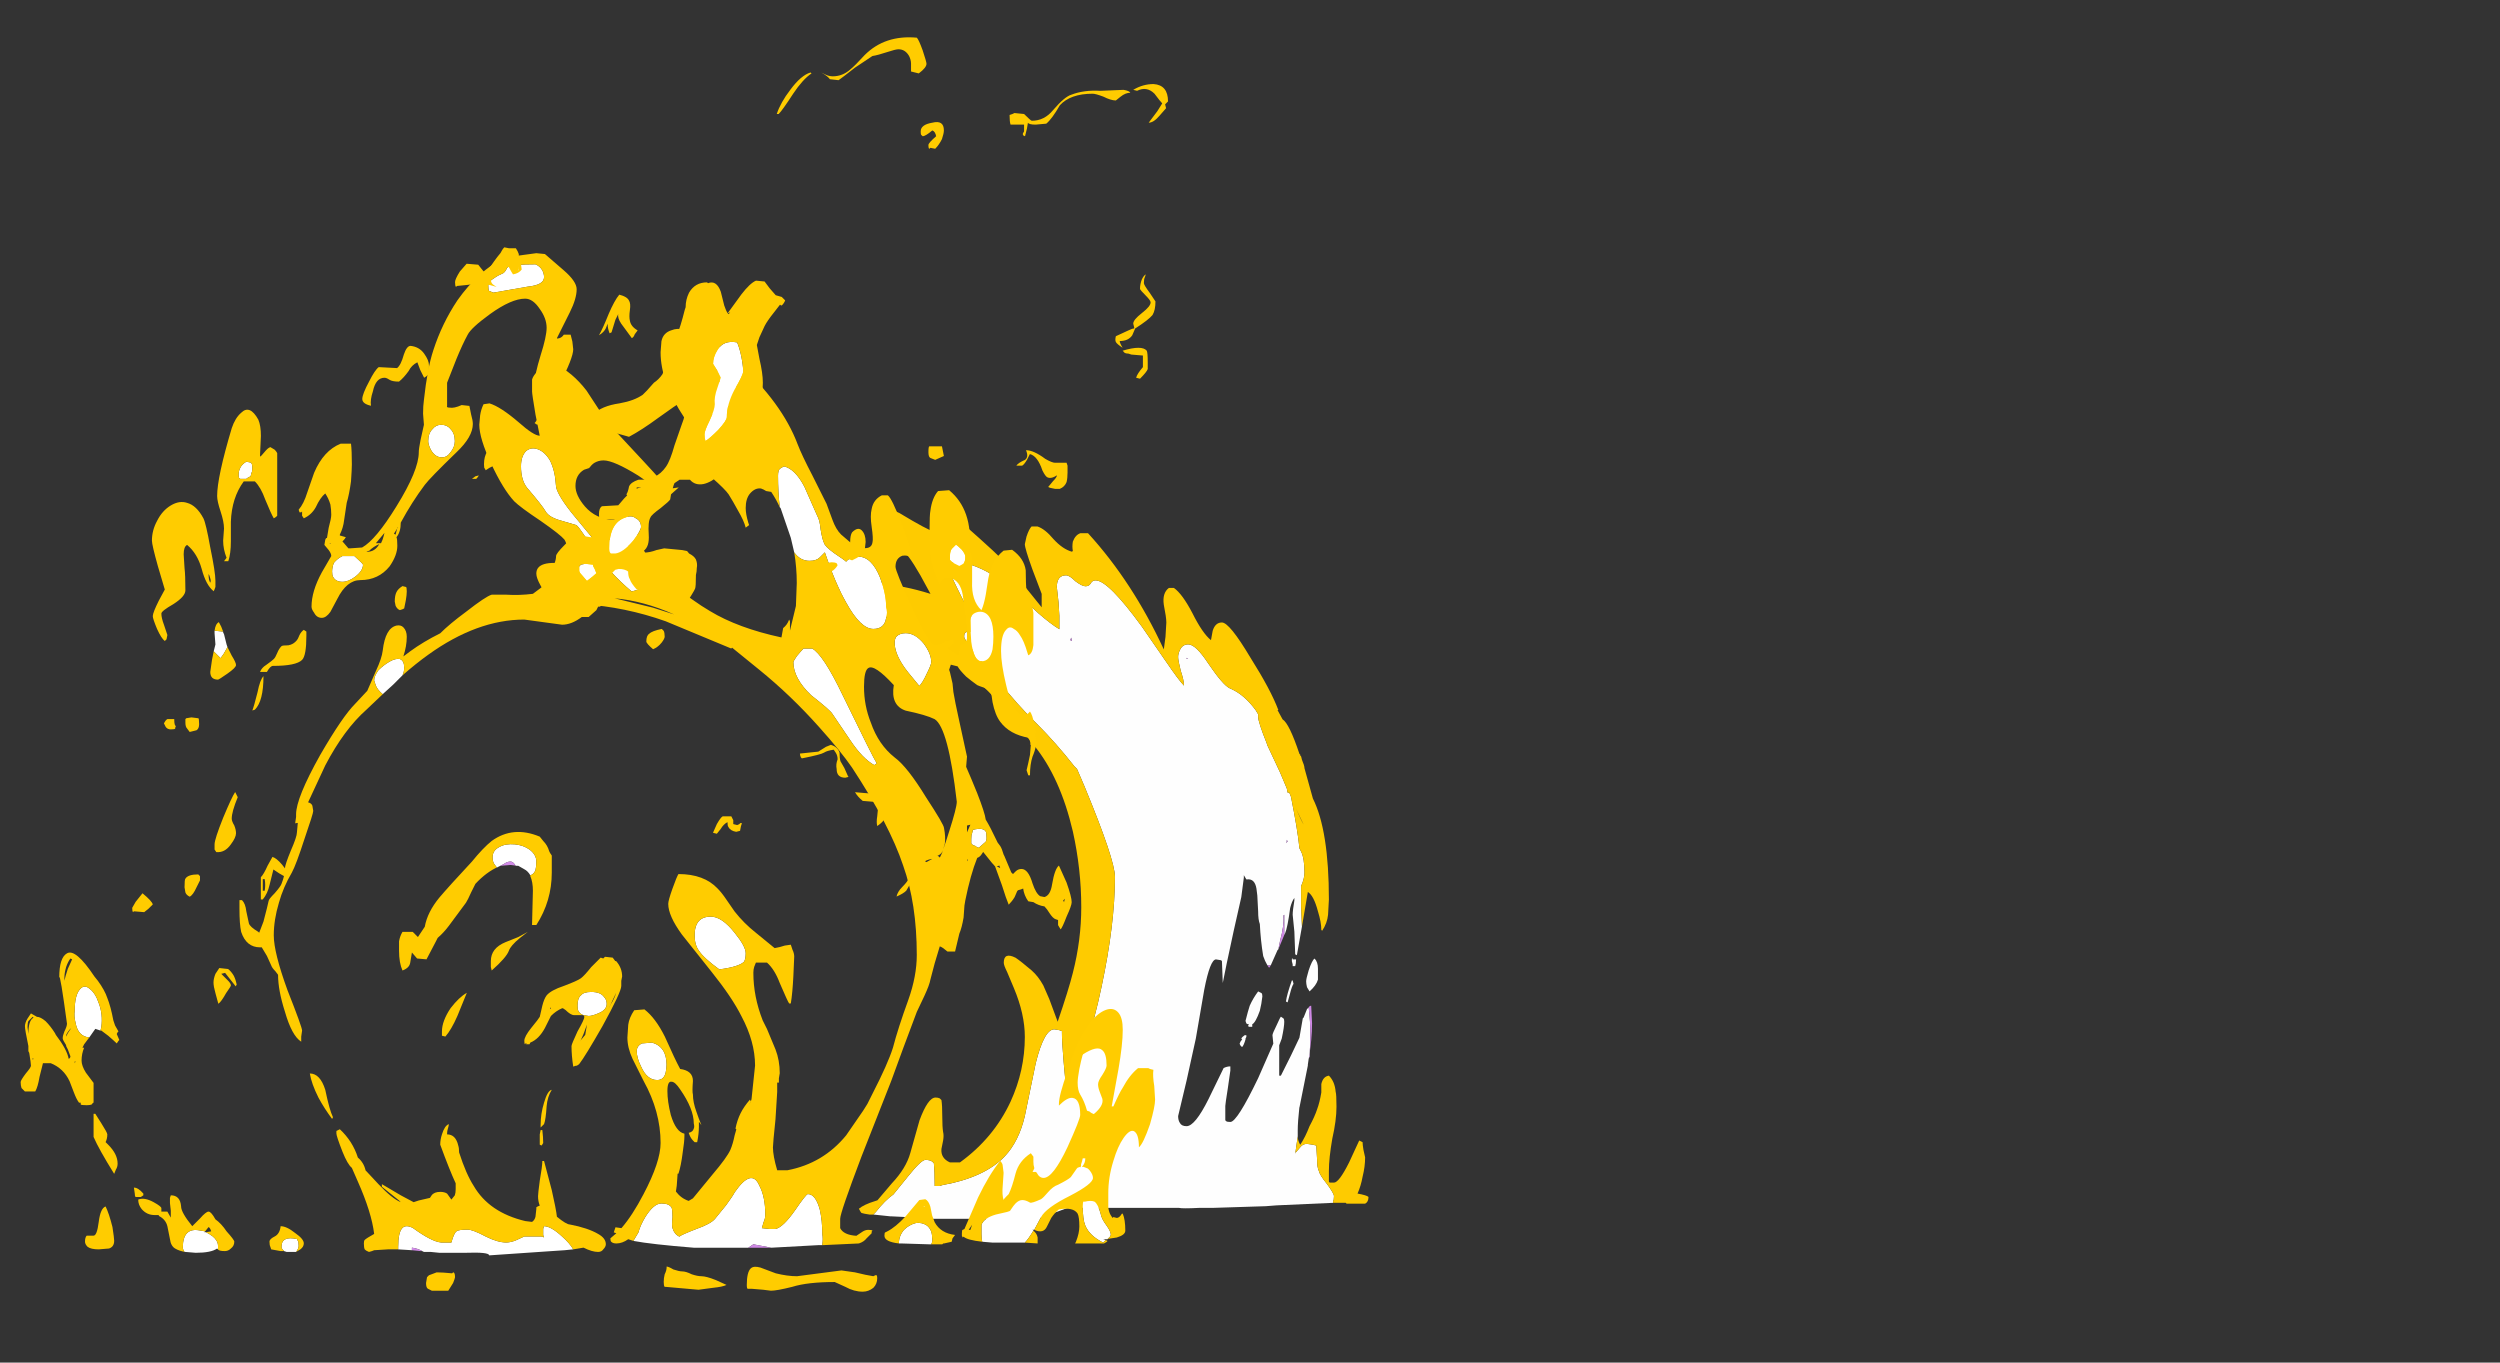 <?xml version="1.0" encoding="UTF-8" standalone="no"?>
<svg xmlns:ffdec="https://www.free-decompiler.com/flash" xmlns:xlink="http://www.w3.org/1999/xlink" ffdec:objectType="frame" height="493.65px" width="905.7px" xmlns="http://www.w3.org/2000/svg">
  <rect width="100%" height="100%" fill="#333333" stroke="none"/>
  <g transform="matrix(1.0, 0.0, 0.0, 1.0, 255.95, 420.1)">
    <use ffdec:characterId="1911" height="42.25" transform="matrix(-6.103, 0.0, 0.0, 6.103, 239.826, -235.783)" width="31.3" xlink:href="#shape0"/>
    <use ffdec:characterId="1913" height="54.0" transform="matrix(-6.167, 0.0, 0.0, 6.167, 162.519, -301.097)" width="39.7" xlink:href="#shape1"/>
    <use ffdec:characterId="1914" height="58.4" transform="matrix(6.217, 0.0, 0.0, 6.217, -248.469, -328.377)" width="44.55" xlink:href="#shape2"/>
    <use ffdec:characterId="1916" height="64.9" transform="matrix(7.0, 0.0, 0.0, 7.0, -178.6, -406.45)" width="49.4" xlink:href="#shape3"/>
  </g>
  <defs>
    <g id="shape0" transform="matrix(1.0, 0.0, 0.0, 1.0, 22.65, 42.2)">
      <path d="M6.75 -0.3 L6.7 -0.3 5.75 -0.2 5.7 -0.2 4.7 -0.15 3.2 -0.05 -0.4 -0.05 -1.45 0.05 Q-2.75 0.05 -3.55 -0.25 L-4.8 -0.7 -11.4 -0.7 Q-11.6 -0.65 -12.6 -0.7 L-13.4 -0.7 -16.55 -0.8 -17.2 -0.85 -20.55 -1.0 -20.55 -1.1 Q-20.6 -1.15 -20.6 -1.4 -20.6 -1.55 -20.2 -2.1 -19.75 -2.65 -19.7 -2.9 -19.6 -3.1 -19.6 -3.55 L-19.55 -4.4 -19.35 -4.45 -19.0 -4.5 Q-18.75 -4.5 -18.6 -4.3 L-18.3 -3.95 -18.3 -3.9 -18.45 -4.95 -18.45 -5.3 Q-18.45 -5.8 -18.55 -6.7 L-18.55 -6.65 -19.05 -9.15 -19.05 -9.2 -19.1 -9.55 -19.15 -9.7 Q-19.2 -10.45 -19.2 -11.05 -19.2 -11.7 -19.1 -12.6 L-19.0 -12.5 -18.8 -12.0 -18.75 -11.95 -18.55 -10.8 Q-18.35 -10.4 -18.05 -9.75 L-17.45 -8.55 -17.35 -8.55 -17.35 -10.35 -17.5 -10.75 Q-17.65 -11.45 -17.65 -11.75 -17.65 -11.9 -17.6 -11.95 L-17.45 -12.05 Q-17.4 -12.0 -17.2 -11.55 -16.95 -11.05 -16.95 -10.95 L-17.0 -10.45 -16.1 -8.4 Q-14.85 -5.8 -14.45 -5.8 -14.25 -5.8 -14.2 -5.85 L-14.15 -5.9 -14.15 -6.75 Q-14.15 -6.85 -14.3 -7.8 L-14.45 -8.85 -14.45 -9.1 Q-14.25 -9.1 -14.05 -9.0 L-13.15 -7.15 Q-12.35 -5.55 -11.85 -5.55 -11.55 -5.55 -11.45 -5.75 -11.35 -5.9 -11.35 -6.15 L-11.85 -8.25 -12.4 -10.75 -12.9 -13.65 Q-13.25 -15.45 -13.6 -15.45 L-13.9 -15.4 -13.95 -15.35 -14.0 -14.05 Q-14.15 -14.85 -14.65 -17.15 L-15.1 -19.15 -15.25 -20.3 -15.25 -20.45 -15.4 -20.2 -15.45 -20.2 Q-15.9 -20.25 -16.0 -19.65 L-16.05 -19.25 -16.1 -18.3 Q-16.1 -17.8 -16.2 -17.55 -16.25 -16.55 -16.4 -15.65 -16.5 -15.35 -16.65 -15.1 L-16.85 -15.1 -17.25 -16.0 -17.3 -16.05 -17.4 -16.55 Q-17.65 -17.45 -17.6 -18.05 L-17.65 -18.1 -17.65 -16.9 -17.7 -17.0 Q-17.85 -17.35 -18.0 -18.5 -18.1 -18.9 -18.25 -19.1 L-18.25 -18.95 Q-18.15 -18.35 -18.15 -18.1 L-18.25 -17.1 -18.3 -15.75 -18.4 -15.7 -18.7 -17.4 -18.65 -18.6 -18.65 -19.8 Q-18.85 -20.25 -18.85 -20.6 -18.85 -21.45 -18.65 -21.85 L-18.55 -22.05 Q-18.45 -23.1 -18.05 -25.1 L-17.95 -25.35 -17.85 -25.35 -17.8 -25.6 -17.4 -26.55 -16.65 -28.15 -16.6 -28.3 Q-16.1 -29.55 -16.1 -29.85 L-16.1 -30.0 -15.95 -30.25 Q-15.25 -31.2 -14.4 -31.55 -14.0 -31.75 -13.15 -33.0 -12.4 -34.15 -11.95 -34.15 -11.6 -34.15 -11.45 -33.8 -11.35 -33.6 -11.35 -33.4 -11.35 -33.2 -11.5 -32.6 -11.7 -32.0 -11.7 -31.7 -11.4 -32.0 -10.65 -33.1 L-9.2 -35.2 Q-7.2 -37.95 -6.45 -37.95 -6.25 -37.95 -6.15 -37.75 -6.05 -37.6 -5.85 -37.6 -5.65 -37.6 -5.25 -37.9 -4.9 -38.25 -4.7 -38.25 -4.15 -38.25 -4.15 -37.55 L-4.25 -36.65 -4.3 -35.85 Q-4.3 -35.3 -4.3 -35.05 -3.8 -35.35 -3.05 -36.0 L-1.75 -37.2 Q-0.05 -38.75 1.65 -39.05 L2.15 -39.0 2.25 -39.0 Q2.3 -38.95 2.3 -38.7 2.3 -38.55 1.5 -36.95 0.6 -35.25 0.5 -34.85 L1.2 -34.9 1.25 -34.85 Q1.35 -34.85 1.35 -34.6 1.35 -34.35 -0.4 -32.3 -2.0 -30.35 -2.95 -29.45 -4.1 -28.3 -5.2 -26.9 L-5.35 -26.75 -5.8 -25.7 Q-7.6 -21.35 -7.6 -20.35 -7.6 -17.55 -6.8 -13.8 -6.0 -10.0 -4.9 -8.25 L-4.7 -8.3 -4.65 -8.3 -4.55 -9.4 Q-4.45 -10.55 -4.45 -11.2 -4.4 -11.2 -4.3 -11.25 L-4.0 -11.3 Q-3.4 -11.3 -2.9 -9.3 L-2.25 -6.15 Q-1.9 -4.65 -1.05 -3.75 0.15 -2.5 2.65 -2.05 L2.8 -2.0 3.1 -2.0 Q3.1 -2.85 3.15 -3.35 L3.25 -3.45 Q3.4 -3.55 3.65 -3.55 3.9 -3.55 4.7 -2.55 L5.55 -1.5 Q6.05 -1.15 6.6 -0.45 L6.75 -0.3 M1.05 -37.95 L1.15 -38.1 1.2 -38.2 0.9 -38.05 Q1.0 -38.0 1.05 -37.95 M-11.85 -33.3 L-11.85 -33.35 -11.95 -33.3 -11.85 -33.3 M-1.75 -36.0 L-1.75 -36.0 M-4.95 -34.4 L-5.0 -34.55 -5.05 -34.35 -4.95 -34.4 M-17.85 -22.45 L-17.75 -22.35 -17.8 -22.45 -17.8 -22.55 -17.85 -22.45 M-19.1 -14.8 Q-18.95 -14.3 -18.95 -14.15 -18.95 -14.0 -19.0 -13.8 L-19.15 -13.55 Q-19.55 -13.9 -19.65 -14.25 -19.65 -14.35 -19.65 -14.9 -19.65 -15.3 -19.45 -15.5 -19.3 -15.4 -19.1 -14.8 M-18.1 -15.35 L-18.15 -15.15 -18.15 -15.05 -18.3 -15.05 Q-18.35 -15.2 -18.35 -15.45 L-18.15 -15.45 Q-18.1 -15.65 -18.1 -15.35 M-18.1 -14.2 Q-17.8 -13.35 -17.75 -12.95 L-17.85 -12.9 Q-17.9 -13.05 -18.0 -13.45 -18.1 -13.85 -18.2 -14.0 L-18.15 -14.2 -18.1 -14.2 M-16.1 -13.55 Q-15.8 -13.15 -15.6 -12.7 -15.5 -12.4 -15.35 -11.8 L-15.4 -11.65 Q-15.45 -11.6 -15.55 -11.6 L-15.5 -11.5 -15.55 -11.45 Q-15.6 -11.45 -15.75 -11.45 L-15.75 -11.6 Q-15.95 -11.7 -16.2 -12.4 -16.3 -12.8 -16.35 -13.25 -16.35 -13.4 -16.3 -13.45 L-16.1 -13.55 M-15.35 -10.7 L-15.35 -10.75 -15.4 -10.85 -15.4 -10.95 -15.3 -10.95 Q-15.15 -10.85 -15.1 -10.75 L-15.15 -10.7 Q-15.05 -10.6 -15.0 -10.45 -15.05 -10.3 -15.15 -10.25 -15.25 -10.35 -15.35 -10.7" fill="#fefefe" fill-rule="evenodd" stroke="none"/>
      <path d="M-19.1 -9.55 Q-19.3 -10.7 -19.3 -11.65 L-19.25 -12.7 Q-19.15 -12.7 -19.1 -12.6 -19.2 -11.7 -19.2 -11.05 -19.2 -10.45 -19.15 -9.7 L-19.1 -9.55 M-16.65 -15.1 L-16.75 -14.95 -16.85 -15.1 -16.65 -15.1 M-17.3 -16.05 L-17.65 -16.9 -17.65 -18.1 -17.6 -18.05 Q-17.65 -17.45 -17.4 -16.55 L-17.3 -16.05 M-4.95 -34.4 L-5.05 -34.35 -5.0 -34.55 -4.95 -34.4 M-1.75 -36.0 L-1.75 -36.0 M-11.85 -33.3 L-11.95 -33.3 -11.85 -33.35 -11.85 -33.3 M1.05 -37.95 Q1.0 -38.0 0.9 -38.05 L1.2 -38.2 1.15 -38.1 1.05 -37.95 M-17.85 -22.45 L-17.8 -22.55 -17.8 -22.45 -17.75 -22.35 -17.85 -22.45" fill="#cf89e5" fill-rule="evenodd" stroke="none"/>
      <path d="M-18.7 -17.4 L-19.05 -19.45 Q-19.4 -19.25 -19.65 -18.3 -19.85 -17.65 -19.85 -17.2 L-19.9 -17.15 Q-20.2 -17.6 -20.25 -18.1 L-20.3 -19.0 Q-20.3 -23.1 -19.35 -25.0 L-18.85 -26.8 Q-18.85 -26.95 -18.7 -27.3 L-18.65 -27.5 -18.6 -27.55 -18.6 -27.6 -18.55 -27.65 Q-17.95 -29.45 -17.55 -29.7 L-17.25 -30.25 -17.3 -30.25 Q-16.85 -31.45 -15.65 -33.35 -14.4 -35.45 -13.95 -35.45 -13.55 -35.45 -13.4 -34.95 L-13.3 -34.4 Q-12.8 -34.8 -12.2 -36.0 -11.6 -37.15 -11.1 -37.5 L-10.8 -37.5 Q-10.4 -37.2 -10.5 -36.5 -10.65 -35.75 -10.65 -35.45 L-10.6 -34.6 -10.5 -33.85 Q-8.65 -37.85 -6.0 -40.75 L-5.55 -40.75 Q-5.25 -40.65 -5.1 -40.25 -5.05 -39.95 -5.1 -39.7 L-5.05 -39.65 Q-4.5 -39.8 -3.95 -40.4 -3.45 -41.0 -3.0 -41.15 L-2.65 -41.15 Q-2.5 -41.0 -2.35 -40.55 L-2.25 -40.1 Q-2.25 -39.85 -2.7 -38.6 L-3.25 -37.15 -3.25 -36.35 -1.8 -38.15 Q-1.3 -38.9 0.45 -40.45 2.2 -42.05 2.55 -42.05 3.55 -42.05 3.05 -40.9 L3.05 -40.8 Q3.55 -40.95 5.2 -41.95 6.6 -42.65 6.6 -41.55 6.6 -41.05 5.9 -40.5 4.9 -39.65 4.65 -39.35 4.35 -38.95 3.95 -38.25 L3.35 -37.15 Q4.95 -37.65 6.35 -37.75 8.1 -37.85 8.3 -37.3 L8.55 -37.3 8.65 -37.2 Q8.45 -36.95 7.15 -36.35 5.7 -35.7 5.15 -35.3 4.6 -34.9 3.5 -34.15 L1.8 -33.0 Q0.5 -32.05 -0.8 -30.6 L-2.8 -28.15 Q-4.35 -26.25 -5.1 -23.05 -5.6 -20.8 -5.6 -18.55 -5.6 -16.6 -5.1 -14.65 -4.85 -13.65 -4.2 -11.75 L-3.7 -13.1 -3.35 -13.9 Q-3.05 -14.45 -2.65 -14.8 -2.0 -15.35 -1.7 -15.55 -1.0 -15.9 -1.0 -15.25 -1.0 -15.1 -1.2 -14.7 L-1.6 -13.75 Q-2.25 -12.2 -2.25 -10.85 -2.25 -8.85 -1.4 -7.0 -0.4 -4.85 1.6 -3.4 L2.2 -3.4 Q2.75 -3.65 2.7 -4.2 L2.6 -4.7 Q2.55 -5.0 2.6 -5.2 2.65 -5.5 2.65 -6.1 2.65 -6.8 2.7 -7.1 L2.8 -7.2 Q2.9 -7.25 3.05 -7.25 3.5 -7.25 4.0 -5.9 L4.55 -3.95 Q4.8 -3.05 5.65 -2.15 L6.5 -1.15 6.65 -1.1 Q7.3 -0.9 7.6 -0.65 7.5 -0.45 7.45 -0.4 7.3 -0.35 6.95 -0.3 L6.75 -0.3 6.6 -0.45 Q6.05 -1.15 5.55 -1.5 L4.7 -2.55 Q3.9 -3.55 3.65 -3.55 3.4 -3.55 3.25 -3.45 L3.15 -3.35 Q3.1 -2.85 3.1 -2.0 L2.8 -2.0 2.65 -2.05 Q0.15 -2.5 -1.05 -3.75 -1.9 -4.65 -2.25 -6.15 L-2.9 -9.3 Q-3.4 -11.3 -4.0 -11.3 L-4.3 -11.25 Q-4.4 -11.2 -4.45 -11.2 -4.45 -10.55 -4.55 -9.4 L-4.65 -8.3 -4.7 -8.3 -4.9 -8.25 Q-6.0 -10.0 -6.8 -13.8 -7.6 -17.55 -7.6 -20.35 -7.6 -21.35 -5.8 -25.7 L-5.35 -26.75 -5.2 -26.9 Q-4.1 -28.3 -2.95 -29.45 -2.0 -30.35 -0.4 -32.3 1.35 -34.35 1.35 -34.6 1.35 -34.85 1.25 -34.85 L1.2 -34.9 0.5 -34.85 Q0.6 -35.25 1.5 -36.95 2.3 -38.55 2.3 -38.7 2.3 -38.95 2.25 -39.0 L2.15 -39.0 1.65 -39.05 Q-0.05 -38.75 -1.75 -37.2 L-3.05 -36.0 Q-3.8 -35.35 -4.3 -35.05 -4.3 -35.3 -4.3 -35.85 L-4.25 -36.65 -4.15 -37.55 Q-4.15 -38.25 -4.7 -38.25 -4.9 -38.25 -5.25 -37.9 -5.65 -37.6 -5.85 -37.6 -6.05 -37.6 -6.15 -37.75 -6.25 -37.95 -6.45 -37.95 -7.2 -37.95 -9.2 -35.2 L-10.65 -33.1 Q-11.4 -32.0 -11.7 -31.7 -11.7 -32.0 -11.5 -32.6 -11.35 -33.2 -11.35 -33.4 -11.35 -33.6 -11.45 -33.8 -11.6 -34.15 -11.95 -34.15 -12.4 -34.15 -13.15 -33.0 -14.0 -31.75 -14.4 -31.55 -15.25 -31.2 -15.95 -30.25 L-16.1 -30.0 -16.1 -29.85 Q-16.1 -29.55 -16.6 -28.3 L-16.65 -28.15 -17.4 -26.55 -17.8 -25.6 -17.85 -25.35 -17.95 -25.35 -18.05 -25.1 Q-18.45 -23.1 -18.55 -22.05 L-18.65 -21.85 Q-18.85 -21.45 -18.85 -20.6 -18.85 -20.25 -18.65 -19.8 L-18.65 -18.6 -18.7 -17.4 M-20.55 -1.0 L-21.3 -1.0 -21.35 -0.95 -22.45 -0.95 Q-22.65 -1.05 -22.65 -1.35 -22.55 -1.45 -22.0 -1.55 -22.2 -2.0 -22.3 -2.55 -22.45 -3.15 -22.45 -3.7 L-22.35 -4.15 Q-22.3 -4.45 -22.3 -4.6 L-22.1 -4.7 -21.5 -3.4 Q-20.9 -2.2 -20.6 -2.2 L-20.35 -2.2 -20.3 -2.25 -20.3 -2.9 Q-20.3 -3.65 -20.5 -4.8 -20.75 -5.9 -20.75 -6.7 -20.75 -7.45 -20.7 -7.6 -20.65 -8.2 -20.3 -8.55 -19.95 -8.5 -19.85 -8.05 L-19.85 -7.55 Q-19.75 -6.95 -19.6 -6.55 -19.45 -6.1 -19.15 -5.55 -18.9 -4.9 -18.6 -4.45 -18.5 -4.6 -18.45 -4.85 L-18.45 -4.95 -18.3 -3.9 -18.3 -3.95 -18.6 -4.3 Q-18.75 -4.5 -19.0 -4.5 L-19.35 -4.45 -19.55 -4.4 -19.6 -3.55 Q-19.6 -3.1 -19.7 -2.9 -19.75 -2.65 -20.2 -2.1 -20.6 -1.55 -20.6 -1.4 -20.6 -1.15 -20.55 -1.1 L-20.55 -1.0 M-18.8 -23.45 Q-18.65 -23.7 -18.35 -24.4 L-18.8 -23.45" fill="#fecb00" fill-rule="evenodd" stroke="none"/>
    </g>
    <g id="shape1" transform="matrix(1.0, 0.0, 0.0, 1.0, 25.6, 53.95)">
      <path d="M5.05 -0.35 Q4.0 -0.15 1.5 0.05 L-1.7 0.05 -2.0 -0.15 -3.05 0.05 -5.8 -0.1 -6.05 -0.1 -6.05 -0.15 Q-6.1 -0.45 -6.05 -0.75 -6.05 -1.55 -5.9 -2.2 -5.65 -3.1 -5.2 -3.1 -5.1 -3.1 -4.45 -2.15 -3.75 -1.15 -3.3 -1.05 L-2.95 -1.05 -2.5 -1.1 -2.6 -1.45 Q-2.7 -1.65 -2.7 -1.9 -2.7 -2.95 -2.35 -3.6 -1.9 -4.65 -0.9 -3.2 -0.8 -3.0 -0.4 -2.45 L0.25 -1.65 Q0.5 -1.35 1.35 -1.05 2.25 -0.7 2.35 -0.6 2.65 -0.75 2.75 -1.1 2.8 -1.25 2.75 -1.75 2.75 -2.15 2.8 -2.3 2.95 -2.55 3.4 -2.55 3.85 -2.55 4.35 -1.75 4.65 -1.25 4.75 -0.85 4.8 -0.75 5.05 -0.35 M-3.55 -43.45 L-3.6 -43.4 -4.2 -41.65 -4.4 -40.8 Q-4.75 -40.3 -5.3 -40.3 -5.7 -40.3 -5.9 -40.5 L-6.2 -40.8 Q-6.8 -39.0 -7.45 -37.85 -8.3 -36.3 -9.05 -36.3 -9.7 -36.3 -9.8 -36.95 -9.9 -37.25 -9.8 -37.6 -9.8 -38.35 -9.45 -39.3 -8.95 -40.55 -8.15 -40.55 -7.7 -40.55 -7.45 -40.25 -7.35 -40.35 -6.75 -40.75 -6.2 -41.15 -6.15 -41.35 -6.05 -41.55 -5.95 -42.15 -5.9 -42.7 -5.75 -42.95 -5.55 -43.4 -5.0 -44.65 -4.45 -45.7 -3.8 -45.85 -3.6 -45.75 -3.55 -45.7 -3.45 -45.6 -3.45 -45.3 -3.45 -44.35 -3.55 -43.45 M0.9 -51.65 L1.2 -51.55 1.25 -51.45 Q1.3 -51.35 1.3 -51.1 1.3 -50.9 1.15 -50.7 0.95 -50.55 0.95 -50.45 0.95 -50.4 1.0 -50.3 1.1 -50.15 1.1 -49.95 1.1 -49.65 0.7 -49.2 0.1 -48.6 -0.1 -48.3 -0.05 -49.3 -0.65 -49.4 L-1.05 -49.5 Q-1.25 -49.6 -1.25 -49.95 -1.25 -50.3 -0.55 -51.0 0.2 -51.65 0.55 -51.65 L0.9 -51.65 M11.35 -46.75 Q11.65 -46.45 11.65 -45.85 11.65 -45.05 11.3 -44.6 10.4 -43.55 10.2 -43.2 10.0 -42.85 9.25 -42.65 L8.4 -42.4 Q8.3 -42.35 7.9 -41.75 7.55 -41.25 7.05 -41.15 L8.7 -43.15 Q9.6 -44.3 9.6 -44.75 9.65 -45.6 9.95 -46.2 10.25 -46.7 10.65 -46.85 11.05 -47.0 11.35 -46.75 M6.35 -39.65 Q5.8 -39.05 5.15 -38.5 L4.45 -38.7 4.4 -38.9 Q4.35 -39.1 4.35 -39.3 4.35 -39.85 4.8 -40.5 5.25 -41.3 5.95 -41.55 L6.45 -41.55 Q6.9 -41.4 6.95 -41.25 7.0 -41.15 7.0 -40.85 7.0 -40.45 6.35 -39.65 M1.2 -17.4 Q0.9 -16.95 0.0 -16.3 -1.15 -16.45 -1.45 -16.75 -1.55 -16.9 -1.55 -17.25 -1.55 -17.65 -0.9 -18.45 -0.15 -19.4 0.5 -19.4 1.45 -19.4 1.45 -18.3 1.45 -17.75 1.2 -17.4 M4.85 -11.5 Q4.85 -11.1 4.6 -10.6 4.25 -9.8 3.65 -9.8 3.25 -9.8 3.15 -10.25 3.1 -10.5 3.1 -10.7 3.1 -11.75 3.95 -12.0 L4.55 -11.95 Q4.85 -11.8 4.85 -11.5 M-13.9 -41.25 L-13.65 -41.0 Q-13.55 -40.85 -13.55 -40.6 L-13.55 -40.35 -13.65 -40.25 -13.8 -40.15 Q-14.0 -40.05 -14.1 -40.0 -14.3 -40.1 -14.35 -40.15 -14.45 -40.25 -14.45 -40.55 -14.45 -40.7 -14.25 -40.95 -14.0 -41.2 -13.9 -41.25 M-14.8 -35.55 Q-14.95 -34.4 -15.4 -34.4 -15.9 -34.4 -16.05 -35.1 -16.1 -35.45 -16.1 -35.85 -16.1 -37.15 -15.45 -37.3 -15.2 -37.35 -14.95 -37.2 -14.75 -37.05 -14.75 -36.8 -14.75 -36.1 -14.8 -35.55 M-12.45 -34.35 Q-12.45 -34.85 -12.0 -35.45 -11.5 -36.05 -10.95 -36.05 -10.6 -36.05 -10.4 -35.85 -10.3 -35.7 -10.3 -35.5 -10.3 -34.9 -10.8 -34.15 -10.95 -33.9 -11.75 -32.95 -11.95 -33.15 -12.2 -33.7 -12.45 -34.2 -12.45 -34.35 M-9.25 -28.4 Q-9.0 -28.8 -7.25 -32.4 -6.1 -34.8 -5.45 -35.15 L-4.95 -35.15 Q-4.8 -35.0 -4.55 -34.7 -4.35 -34.4 -4.35 -34.35 -4.35 -33.4 -5.4 -32.4 -6.55 -31.5 -6.65 -31.3 -7.3 -30.35 -7.7 -29.75 -8.4 -28.7 -9.1 -28.3 L-9.25 -28.4 M-15.45 -0.3 L-16.05 -0.25 -17.95 -0.25 Q-18.15 -0.45 -18.45 -0.95 L-18.4 -1.05 -18.45 -1.0 -18.5 -1.0 -18.9 -1.75 Q-19.2 -2.3 -20.6 -3.0 -21.95 -3.7 -21.95 -4.05 -21.95 -4.25 -21.75 -4.5 L-21.65 -4.6 -21.4 -4.7 -21.3 -4.7 Q-21.5 -4.9 -21.5 -5.2 L-21.35 -5.2 -21.3 -5.0 -21.25 -4.85 -21.25 -4.75 -21.2 -4.65 -21.2 -4.7 -21.05 -4.65 -21.0 -4.6 -20.65 -4.1 Q-20.5 -3.95 -19.9 -3.65 -19.6 -3.55 -19.3 -3.2 -19.05 -2.9 -18.9 -2.8 -18.35 -2.55 -18.25 -2.6 -18.0 -2.75 -17.8 -2.75 -17.6 -2.75 -17.4 -2.55 -17.3 -2.45 -17.1 -2.15 -17.1 -2.1 -16.9 -2.05 L-16.25 -1.9 Q-15.55 -1.7 -15.4 -1.3 -15.4 -1.25 -15.4 -0.75 -15.4 -0.45 -15.45 -0.3 M-22.7 -0.4 L-22.55 -0.45 -22.7 -0.45 -22.8 -0.45 -22.95 -0.6 -23.0 -0.7 Q-23.0 -0.9 -22.75 -1.25 -22.45 -1.65 -22.4 -1.95 -22.25 -2.5 -22.05 -2.65 -21.85 -2.75 -21.45 -2.65 -21.4 -2.7 -21.4 -2.65 -21.35 -2.65 -21.35 -2.4 -21.35 -1.6 -21.5 -1.25 -21.75 -0.65 -22.55 -0.25 L-22.7 -0.4 M-14.8 -23.95 L-14.8 -23.7 -14.9 -23.6 -15.05 -23.55 Q-15.15 -23.45 -15.25 -23.45 L-15.65 -23.8 Q-15.7 -23.9 -15.7 -24.0 -15.7 -24.35 -15.65 -24.4 -15.5 -24.65 -14.9 -24.5 L-14.85 -24.3 Q-14.8 -24.2 -14.8 -23.95 M-22.5 -11.55 Q-22.2 -11.85 -21.35 -11.3 -21.25 -10.95 -21.15 -10.45 -21.05 -9.9 -21.05 -9.65 -21.05 -9.2 -21.2 -8.95 -21.45 -8.55 -21.6 -8.0 L-21.75 -7.95 Q-21.85 -7.85 -22.0 -7.8 -22.6 -8.3 -22.5 -8.7 L-22.35 -9.1 Q-22.25 -9.35 -22.25 -9.55 -22.25 -9.75 -22.5 -10.1 -22.75 -10.5 -22.75 -10.65 -22.75 -11.35 -22.5 -11.55 M-10.55 -0.2 L-10.7 -0.2 -12.3 -0.15 -12.45 -0.15 Q-12.55 -0.35 -12.5 -0.55 -12.5 -1.0 -12.2 -1.25 -11.9 -1.45 -11.55 -1.4 -11.15 -1.3 -10.85 -1.0 -10.55 -0.65 -10.55 -0.2" fill="#ffffff" fill-rule="evenodd" stroke="none"/>
      <path d="M-1.7 0.05 L-3.05 0.05 -2.0 -0.15 -1.7 0.05" fill="#d08ae6" fill-rule="evenodd" stroke="none"/>
      <path d="M-4.4 -40.8 Q-4.55 -39.9 -4.55 -39.0 L-4.5 -37.65 -4.15 -36.2 -4.15 -36.75 -4.1 -36.85 Q-4.0 -36.55 -3.75 -36.35 L-3.65 -35.8 Q-1.1 -36.35 0.55 -37.35 1.5 -37.9 3.0 -39.1 3.95 -39.75 4.55 -41.2 L5.0 -42.3 Q5.25 -42.8 5.55 -43.15 5.7 -43.0 6.2 -42.7 7.25 -42.75 7.9 -43.5 8.45 -44.15 8.45 -44.7 8.45 -45.35 7.95 -45.65 7.8 -45.7 7.65 -45.75 7.5 -45.95 7.35 -46.05 7.1 -46.2 6.8 -46.2 6.2 -46.2 4.75 -45.3 L3.3 -44.3 3.1 -44.3 Q3.05 -44.3 3.05 -44.5 3.05 -44.65 4.5 -46.2 6.2 -48.0 6.55 -48.45 7.0 -49.05 7.8 -50.3 8.65 -51.4 9.65 -51.85 L10.05 -51.75 10.4 -51.65 Q10.9 -51.3 11.0 -50.95 11.0 -50.85 11.0 -50.25 11.0 -50.1 10.8 -48.9 L10.55 -47.65 Q10.9 -47.65 11.8 -48.45 12.85 -49.35 13.5 -49.55 L13.85 -49.5 Q14.0 -49.2 14.05 -48.85 L14.1 -48.3 Q14.1 -47.5 13.4 -46.0 12.7 -44.5 12.05 -43.8 11.7 -43.45 10.5 -42.65 9.35 -41.85 9.1 -41.55 9.0 -41.4 8.9 -41.0 8.8 -40.65 8.5 -40.4 8.15 -40.25 8.0 -40.15 7.85 -40.05 7.8 -39.85 L8.85 -40.1 Q10.75 -40.4 10.75 -39.55 10.75 -39.3 10.5 -38.85 10.25 -38.35 10.05 -38.3 L9.0 -38.2 Q8.15 -38.15 8.15 -37.95 8.15 -37.75 8.1 -37.75 L8.0 -37.75 Q5.55 -37.6 3.15 -36.75 L-0.7 -35.15 -0.75 -35.2 -2.35 -33.9 Q-4.2 -32.4 -5.85 -30.55 -7.15 -29.1 -7.8 -28.15 -10.0 -24.8 -10.8 -22.4 -11.6 -20.15 -11.6 -17.15 -11.6 -15.9 -11.1 -14.5 -10.5 -12.85 -10.2 -11.7 -9.9 -10.75 -9.0 -9.0 L-8.7 -8.4 -8.45 -8.0 Q-7.8 -7.05 -7.45 -6.55 -6.1 -4.9 -4.0 -4.5 L-3.4 -4.5 Q-3.15 -5.35 -3.15 -5.85 -3.15 -6.05 -3.3 -7.5 L-3.4 -9.1 -3.4 -9.65 -3.5 -9.65 -3.5 -9.9 -3.55 -10.2 Q-3.55 -10.95 -3.3 -11.6 L-2.8 -12.8 -2.55 -13.3 Q-2.0 -14.7 -2.0 -16.1 -2.0 -16.3 -2.05 -16.45 L-2.15 -16.7 -2.8 -16.7 Q-3.25 -16.3 -3.55 -15.5 -4.0 -14.45 -4.1 -14.3 L-4.2 -14.3 Q-4.3 -14.9 -4.35 -15.9 L-4.4 -17.05 Q-4.4 -17.25 -4.3 -17.45 L-4.2 -17.75 -3.85 -17.7 Q-3.55 -17.6 -3.25 -17.55 L-2.15 -18.45 Q-1.45 -19.0 -0.9 -19.7 L-0.45 -20.35 Q-0.15 -20.8 0.1 -21.05 0.9 -21.9 2.4 -21.9 2.5 -21.75 2.75 -21.05 3.0 -20.35 3.0 -20.15 3.0 -19.45 2.2 -18.35 L0.45 -16.15 Q-0.75 -14.65 -1.3 -13.55 -2.1 -12.05 -2.1 -10.65 L-1.9 -8.75 Q-1.9 -8.6 -1.75 -8.35 L-1.85 -8.55 -1.8 -8.65 Q-1.45 -8.25 -1.25 -7.85 -1.05 -7.45 -0.95 -6.95 L-1.0 -6.9 -0.9 -6.55 Q-0.8 -6.05 -0.65 -5.7 -0.45 -5.25 0.4 -4.25 L1.55 -2.85 1.8 -2.7 Q2.25 -2.85 2.55 -3.25 L2.5 -3.6 2.45 -4.3 2.4 -4.3 Q2.25 -4.75 2.15 -5.55 2.05 -6.2 2.05 -6.5 L2.05 -6.65 Q2.55 -6.75 2.85 -7.75 3.05 -8.55 3.05 -9.15 3.05 -9.75 2.8 -9.7 2.6 -9.7 2.3 -9.25 1.5 -8.1 1.5 -7.25 1.45 -7.05 1.5 -6.95 1.55 -6.75 1.8 -6.7 1.7 -6.4 1.55 -6.25 1.5 -6.2 1.45 -6.15 L1.3 -6.15 Q1.2 -6.65 1.2 -7.05 L1.2 -7.35 1.05 -7.15 Q1.2 -7.5 1.35 -7.95 1.55 -8.5 1.55 -8.95 1.6 -9.1 1.55 -9.75 1.55 -10.35 2.3 -10.45 2.6 -11.0 3.2 -12.35 3.75 -13.45 4.4 -13.95 L5.0 -13.9 Q5.3 -13.45 5.35 -13.05 L5.4 -12.3 Q5.4 -11.7 5.1 -11.05 L4.45 -9.75 Q3.45 -7.95 3.45 -6.1 3.45 -5.0 4.45 -3.1 5.1 -1.85 5.75 -1.1 L6.1 -1.15 6.2 -0.85 6.05 -0.8 6.4 -0.5 Q6.4 -0.35 6.35 -0.3 6.25 -0.2 6.05 -0.2 5.7 -0.2 5.35 -0.45 L5.05 -0.35 Q4.8 -0.75 4.75 -0.85 4.65 -1.25 4.35 -1.75 3.85 -2.55 3.4 -2.55 2.95 -2.55 2.8 -2.3 2.75 -2.15 2.75 -1.75 2.8 -1.25 2.75 -1.1 2.65 -0.75 2.35 -0.6 2.25 -0.7 1.35 -1.05 0.5 -1.35 0.25 -1.65 L-0.4 -2.45 Q-0.8 -3.0 -0.9 -3.2 -1.9 -4.65 -2.35 -3.6 -2.7 -2.95 -2.7 -1.9 -2.7 -1.65 -2.6 -1.45 L-2.5 -1.1 -2.95 -1.05 -3.3 -1.05 Q-3.75 -1.15 -4.45 -2.15 -5.1 -3.1 -5.2 -3.1 -5.65 -3.1 -5.9 -2.2 -6.05 -1.55 -6.05 -0.75 -6.1 -0.45 -6.05 -0.15 L-6.05 -0.1 -8.2 -0.2 Q-8.5 -0.3 -8.65 -0.5 L-8.95 -0.8 -8.95 -0.9 -9.0 -0.95 Q-8.95 -1.0 -8.75 -1.0 -8.55 -1.0 -8.35 -0.85 L-8.05 -0.65 Q-7.3 -0.7 -7.1 -1.1 -7.1 -1.15 -7.1 -1.65 -7.1 -2.0 -8.35 -5.3 L-10.1 -9.75 Q-10.75 -11.55 -11.6 -13.8 L-12.05 -14.75 Q-12.35 -15.4 -12.4 -15.7 L-12.65 -16.65 -12.95 -17.65 Q-13.0 -17.65 -13.15 -17.55 L-13.4 -17.35 -13.85 -17.35 -14.1 -18.4 Q-14.25 -18.75 -14.35 -19.35 L-14.4 -20.05 -14.45 -20.35 Q-14.75 -21.85 -15.15 -22.85 -15.3 -22.9 -15.4 -23.05 L-15.5 -23.2 -15.7 -22.95 Q-16.05 -22.5 -16.2 -22.35 L-16.6 -21.25 Q-16.85 -20.45 -17.0 -20.1 -17.2 -20.3 -17.35 -20.55 L-17.5 -20.9 -17.55 -20.95 Q-17.75 -21.0 -17.85 -21.05 -17.9 -20.65 -18.15 -20.3 L-18.45 -20.25 Q-18.75 -20.05 -19.1 -20.0 -19.25 -19.85 -19.4 -19.6 -19.6 -19.3 -19.75 -19.25 L-19.9 -19.2 -19.9 -18.9 -20.05 -18.65 Q-20.15 -18.75 -20.4 -19.4 -20.7 -20.05 -20.7 -20.25 -20.7 -20.55 -20.4 -21.4 L-19.95 -22.4 Q-19.7 -22.2 -19.55 -21.3 -19.45 -20.65 -19.1 -20.55 L-18.85 -20.6 Q-18.6 -20.75 -18.4 -21.35 -18.15 -22.2 -17.75 -22.2 -17.55 -22.2 -17.4 -22.05 L-17.25 -21.9 -17.15 -22.0 -16.75 -22.95 -16.7 -23.05 Q-16.6 -23.4 -16.5 -23.55 L-16.35 -23.75 Q-15.9 -24.7 -15.65 -25.1 -15.6 -25.5 -15.15 -26.65 L-14.8 -27.5 -14.5 -28.2 -14.55 -28.8 -14.05 -31.1 Q-13.85 -32.0 -13.75 -32.6 L-13.7 -33.1 -13.55 -33.75 -13.5 -33.9 -13.6 -34.2 Q-13.8 -34.15 -14.0 -34.1 -14.1 -33.9 -14.5 -33.5 -14.8 -33.25 -15.15 -33.0 -15.25 -32.95 -15.55 -32.85 -15.75 -32.75 -15.95 -32.5 -16.0 -32.45 -16.05 -32.0 -16.2 -31.25 -16.5 -30.85 -17.05 -30.1 -18.2 -29.9 L-18.25 -29.7 Q-18.3 -29.55 -18.25 -29.5 L-18.3 -29.5 -18.25 -28.9 Q-18.15 -28.4 -18.05 -28.0 L-18.15 -27.7 -18.25 -27.7 Q-18.25 -28.35 -18.4 -28.8 -18.55 -29.15 -18.6 -29.45 -18.75 -29.5 -18.65 -29.65 L-18.6 -29.75 -18.55 -30.15 -18.6 -30.25 -18.55 -30.3 -18.5 -30.7 Q-18.4 -31.25 -18.25 -31.45 -18.1 -31.25 -17.9 -31.25 -17.25 -31.25 -16.85 -33.0 -16.55 -34.25 -16.55 -35.0 -16.55 -35.95 -16.85 -36.25 -17.05 -36.5 -17.3 -36.3 -17.5 -36.2 -17.65 -35.95 -17.9 -35.6 -18.1 -34.9 L-18.15 -34.75 Q-18.4 -34.85 -18.45 -35.35 L-18.45 -36.0 Q-18.45 -37.0 -18.45 -37.25 -18.35 -37.95 -18.05 -38.5 -18.0 -38.95 -18.0 -39.75 -17.9 -40.45 -17.2 -40.95 L-16.7 -40.9 Q-16.0 -40.35 -15.8 -39.25 L-15.65 -38.3 Q-15.55 -37.75 -15.4 -37.4 -14.8 -37.95 -14.85 -39.1 L-14.85 -40.05 Q-14.85 -40.6 -14.7 -40.95 -14.9 -43.3 -13.5 -44.45 L-12.85 -44.4 Q-12.5 -44.0 -12.4 -43.25 -12.35 -43.0 -12.35 -42.05 -12.35 -40.9 -12.45 -40.3 -12.6 -39.6 -12.95 -38.9 -13.0 -39.1 -13.15 -39.25 -13.25 -39.3 -13.4 -39.3 L-13.4 -39.3 -13.55 -39.3 Q-14.15 -39.15 -14.3 -38.3 -14.55 -36.55 -14.55 -36.2 L-14.55 -35.75 Q-14.5 -35.4 -14.15 -35.35 L-14.15 -35.2 -14.05 -34.75 Q-13.7 -34.95 -13.35 -35.2 -13.5 -35.2 -13.55 -35.25 L-13.75 -35.45 -13.75 -35.65 -13.7 -35.7 Q-13.5 -35.6 -13.3 -35.6 -13.1 -35.35 -12.65 -35.35 -12.35 -35.35 -11.3 -37.6 -10.35 -39.7 -10.35 -39.95 -10.35 -40.45 -10.75 -40.6 -11.05 -40.65 -11.3 -40.5 -11.3 -41.0 -10.7 -42.5 -10.15 -43.95 -9.9 -44.15 L-9.55 -44.15 Q-9.05 -43.9 -8.95 -43.35 -8.85 -42.95 -8.95 -42.3 -9.05 -41.6 -9.0 -41.4 -8.95 -41.0 -8.45 -41.05 L-8.3 -40.85 -8.2 -40.95 -7.15 -41.85 Q-6.85 -42.15 -6.65 -42.7 L-6.3 -43.65 -5.45 -45.35 Q-4.85 -46.5 -4.6 -47.15 -3.7 -49.55 -1.1 -51.95 0.05 -53.0 1.1 -53.55 2.2 -54.1 2.8 -53.85 3.3 -53.7 3.4 -53.2 L3.45 -52.55 Q3.45 -50.8 2.05 -48.7 0.7 -46.95 0.7 -46.7 0.7 -46.5 0.8 -46.4 0.95 -46.3 0.95 -46.1 0.95 -45.65 0.45 -45.2 -0.35 -44.5 -0.55 -44.2 -0.8 -43.8 -1.1 -43.25 -1.45 -42.65 -1.55 -42.25 L-1.75 -42.4 -1.7 -42.55 Q-1.55 -43.05 -1.55 -43.4 -1.55 -43.95 -1.8 -44.25 -2.1 -44.6 -2.45 -44.55 -2.6 -44.5 -2.75 -44.4 L-3.05 -44.35 Q-3.35 -43.9 -3.55 -43.45 -3.45 -44.35 -3.45 -45.3 -3.45 -45.6 -3.55 -45.7 -3.6 -45.75 -3.8 -45.85 -4.45 -45.7 -5.0 -44.65 -5.55 -43.4 -5.75 -42.95 -5.9 -42.7 -5.95 -42.15 -6.05 -41.55 -6.15 -41.35 -6.2 -41.15 -6.75 -40.75 -7.35 -40.35 -7.45 -40.25 -7.7 -40.55 -8.15 -40.55 -8.95 -40.55 -9.45 -39.3 -9.8 -38.35 -9.8 -37.6 -9.9 -37.25 -9.8 -36.95 -9.7 -36.3 -9.05 -36.3 -8.3 -36.3 -7.45 -37.85 -6.8 -39.0 -6.2 -40.8 L-5.9 -40.5 Q-5.7 -40.3 -5.3 -40.3 -4.75 -40.3 -4.4 -40.8 M6.35 -39.65 Q7.0 -40.45 7.0 -40.85 7.0 -41.15 6.95 -41.25 6.9 -41.4 6.45 -41.55 L5.95 -41.55 Q5.25 -41.3 4.8 -40.5 4.35 -39.85 4.35 -39.3 4.35 -39.1 4.4 -38.9 L4.45 -38.7 5.15 -38.5 Q5.8 -39.05 6.35 -39.65 M11.35 -46.75 Q11.05 -47.0 10.65 -46.85 10.25 -46.7 9.95 -46.2 9.65 -45.6 9.6 -44.75 9.6 -44.3 8.7 -43.15 L7.05 -41.15 Q7.55 -41.25 7.9 -41.75 8.3 -42.35 8.4 -42.4 L9.25 -42.65 Q10.0 -42.85 10.2 -43.2 10.4 -43.55 11.3 -44.6 11.65 -45.05 11.65 -45.85 11.65 -46.45 11.35 -46.75 M0.9 -51.65 L0.55 -51.65 Q0.2 -51.65 -0.55 -51.0 -1.25 -50.3 -1.25 -49.95 -1.25 -49.6 -1.05 -49.5 L-0.65 -49.4 Q-0.05 -49.3 -0.1 -48.3 0.1 -48.6 0.7 -49.2 1.1 -49.65 1.1 -49.95 1.1 -50.15 1.0 -50.3 0.95 -50.4 0.95 -50.45 0.95 -50.55 1.15 -50.7 1.3 -50.9 1.3 -51.1 1.3 -51.35 1.25 -51.45 L1.2 -51.55 0.9 -51.65 M3.9 -37.55 L6.15 -38.1 Q4.45 -37.95 2.65 -37.15 L3.9 -37.55 M4.85 -11.5 Q4.85 -11.8 4.55 -11.95 L3.95 -12.0 Q3.1 -11.75 3.1 -10.7 3.1 -10.5 3.15 -10.25 3.25 -9.8 3.65 -9.8 4.25 -9.8 4.6 -10.6 4.85 -11.1 4.85 -11.5 M1.2 -17.4 Q1.45 -17.75 1.45 -18.3 1.45 -19.4 0.5 -19.4 -0.15 -19.4 -0.9 -18.45 -1.55 -17.65 -1.55 -17.25 -1.55 -16.9 -1.45 -16.75 -1.15 -16.45 0.0 -16.3 0.9 -16.95 1.2 -17.4 M-12.45 -34.35 Q-12.45 -34.2 -12.2 -33.7 -11.95 -33.15 -11.75 -32.95 -10.95 -33.9 -10.8 -34.15 -10.3 -34.9 -10.3 -35.5 -10.3 -35.7 -10.4 -35.85 -10.6 -36.05 -10.95 -36.05 -11.5 -36.05 -12.0 -35.45 -12.45 -34.85 -12.45 -34.35 M-14.8 -35.55 Q-14.75 -36.1 -14.75 -36.8 -14.75 -37.05 -14.95 -37.2 -15.2 -37.35 -15.45 -37.3 -16.1 -37.15 -16.1 -35.85 -16.1 -35.45 -16.05 -35.1 -15.9 -34.4 -15.4 -34.4 -14.95 -34.4 -14.8 -35.55 M-13.9 -41.25 Q-14.0 -41.2 -14.25 -40.95 -14.45 -40.7 -14.45 -40.55 -14.45 -40.25 -14.35 -40.15 -14.3 -40.1 -14.1 -40.0 -14.0 -40.05 -13.8 -40.15 L-13.65 -40.25 -13.55 -40.35 -13.55 -40.6 Q-13.55 -40.85 -13.65 -41.0 L-13.9 -41.25 M-8.75 -34.0 Q-9.1 -34.25 -10.25 -33.0 -10.05 -31.8 -10.95 -31.5 -12.15 -31.25 -12.65 -31.0 -13.45 -30.5 -13.95 -26.15 -13.95 -25.8 -13.5 -24.4 -13.3 -23.75 -13.15 -23.35 L-13.25 -23.7 Q-13.3 -24.1 -13.2 -24.6 -13.2 -24.8 -12.15 -26.4 -11.05 -28.2 -10.3 -28.75 -9.35 -29.5 -8.9 -30.8 -8.5 -31.8 -8.5 -32.9 -8.5 -33.85 -8.75 -34.0 M-9.25 -28.4 L-9.1 -28.3 Q-8.4 -28.7 -7.7 -29.75 -7.3 -30.35 -6.65 -31.3 -6.55 -31.5 -5.4 -32.4 -4.35 -33.4 -4.35 -34.35 -4.35 -34.4 -4.55 -34.7 -4.8 -35.0 -4.95 -35.15 L-5.45 -35.15 Q-6.1 -34.8 -7.25 -32.4 -9.0 -28.8 -9.25 -28.4 M-22.7 -0.45 L-23.35 -0.55 Q-23.85 -0.7 -23.85 -0.95 -23.85 -1.6 -23.7 -1.95 L-23.65 -1.95 Q-23.5 -1.7 -23.35 -1.7 L-23.15 -1.75 -23.1 -1.7 -23.0 -1.85 Q-22.9 -2.0 -22.85 -2.3 L-22.85 -3.15 Q-22.85 -4.1 -23.15 -5.05 -23.4 -5.9 -23.75 -6.4 -24.1 -6.9 -24.35 -6.8 -24.65 -6.65 -24.65 -5.85 -24.9 -6.05 -25.3 -7.2 -25.6 -8.25 -25.6 -8.65 L-25.55 -9.45 Q-25.45 -10.05 -25.5 -10.4 L-25.3 -10.45 -25.2 -10.5 -24.6 -10.5 Q-24.1 -10.1 -23.7 -9.35 -23.5 -9.05 -23.15 -8.25 L-23.05 -8.25 -23.45 -10.45 Q-23.7 -11.9 -23.7 -12.75 -23.7 -13.45 -23.45 -13.75 -23.2 -14.05 -22.8 -13.95 -21.9 -13.7 -21.05 -11.95 -20.7 -11.15 -20.45 -10.3 -19.95 -8.9 -19.95 -8.4 L-19.95 -8.3 Q-20.45 -8.8 -20.75 -8.75 -21.2 -8.7 -21.2 -7.75 -21.2 -7.5 -20.45 -5.85 -19.6 -4.05 -19.05 -4.05 -18.8 -4.05 -18.65 -4.35 L-18.6 -4.4 -18.4 -4.4 -18.5 -4.6 -18.5 -4.65 Q-18.45 -4.8 -18.45 -5.0 L-18.45 -5.3 -18.3 -5.5 Q-17.6 -5.05 -17.4 -4.3 -17.2 -3.5 -17.0 -3.1 L-16.85 -2.95 Q-16.7 -2.8 -16.7 -2.75 -16.6 -3.05 -16.65 -3.6 L-16.7 -4.35 -16.65 -4.75 Q-16.65 -4.9 -16.5 -5.05 -15.85 -4.25 -15.2 -2.9 L-14.4 -1.05 -14.3 -1.0 Q-14.25 -1.0 -14.25 -0.8 L-14.25 -0.65 -14.3 -0.55 -14.35 -0.6 Q-14.55 -0.4 -15.45 -0.3 -15.4 -0.45 -15.4 -0.75 -15.4 -1.25 -15.4 -1.3 -15.55 -1.7 -16.25 -1.9 L-16.9 -2.05 Q-17.1 -2.1 -17.1 -2.15 -17.3 -2.45 -17.4 -2.55 -17.6 -2.75 -17.8 -2.75 -18.0 -2.75 -18.25 -2.6 -18.35 -2.55 -18.9 -2.8 -19.05 -2.9 -19.3 -3.2 -19.6 -3.55 -19.9 -3.65 -20.5 -3.95 -20.65 -4.1 L-21.0 -4.6 -21.05 -4.65 -21.2 -4.7 -21.2 -4.65 -21.25 -4.75 -21.25 -4.85 -21.3 -5.0 -21.35 -5.2 -21.5 -5.2 Q-21.5 -4.9 -21.3 -4.7 L-21.4 -4.7 -21.65 -4.6 -21.75 -4.5 Q-21.95 -4.25 -21.95 -4.05 -21.95 -3.7 -20.6 -3.0 -19.2 -2.3 -18.9 -1.75 L-18.5 -1.0 Q-19.05 -0.75 -19.25 -1.2 L-19.5 -1.7 Q-19.7 -2.0 -19.95 -2.2 -20.8 -2.35 -21.05 -1.95 -21.15 -1.75 -21.15 -1.2 -21.15 -0.8 -20.95 -0.3 L-20.9 -0.2 -22.6 -0.2 Q-22.8 -0.3 -22.8 -0.35 L-22.7 -0.4 -22.55 -0.25 Q-21.75 -0.65 -21.5 -1.25 -21.35 -1.6 -21.35 -2.4 -21.35 -2.65 -21.4 -2.65 -21.4 -2.7 -21.45 -2.65 -21.85 -2.75 -22.05 -2.65 -22.25 -2.5 -22.4 -1.95 -22.45 -1.65 -22.75 -1.25 -23.0 -0.9 -23.0 -0.7 L-22.95 -0.6 -22.8 -0.45 -22.7 -0.45 M-17.95 -0.25 L-18.7 -0.2 -18.7 -0.55 Q-18.65 -0.8 -18.45 -0.95 -18.15 -0.45 -17.95 -0.25 M-14.75 -24.8 L-14.55 -24.35 -14.55 -24.75 -14.75 -24.8 M-14.8 -23.95 Q-14.8 -24.2 -14.85 -24.3 L-14.9 -24.5 Q-15.5 -24.65 -15.65 -24.4 -15.7 -24.35 -15.7 -24.0 -15.7 -23.9 -15.65 -23.8 L-15.25 -23.45 Q-15.15 -23.45 -15.05 -23.55 L-14.9 -23.6 -14.8 -23.7 -14.8 -23.95 M-16.45 -22.4 L-16.5 -22.25 -16.3 -22.35 -16.45 -22.4 M-14.6 -22.75 L-14.55 -22.65 -14.55 -22.75 -14.6 -22.75 M-12.05 -22.7 L-12.05 -22.9 Q-12.1 -23.0 -12.3 -23.05 -12.35 -23.0 -12.35 -22.95 -12.95 -22.85 -13.15 -23.3 -12.95 -22.8 -12.8 -22.65 L-12.15 -22.6 -12.05 -22.7 M-20.2 -20.35 L-20.3 -20.45 -20.25 -20.25 -20.2 -20.35 M-22.5 -11.55 Q-22.75 -11.35 -22.75 -10.65 -22.75 -10.5 -22.5 -10.1 -22.25 -9.75 -22.25 -9.55 -22.25 -9.35 -22.35 -9.1 L-22.5 -8.7 Q-22.6 -8.3 -22.0 -7.8 -21.85 -7.85 -21.75 -7.95 L-21.6 -8.0 Q-21.45 -8.55 -21.2 -8.95 -21.05 -9.2 -21.05 -9.65 -21.05 -9.9 -21.15 -10.45 -21.25 -10.95 -21.35 -11.3 -22.2 -11.85 -22.5 -11.55 M-14.85 -1.3 L-14.75 -1.0 -14.65 -1.0 -14.85 -1.3 M-12.3 -0.15 L-13.1 -0.15 -13.15 -0.2 -13.2 -0.2 -13.65 -0.3 -13.7 -0.5 -13.85 -0.7 Q-13.0 -0.8 -12.65 -1.45 L-12.5 -1.85 -12.4 -2.35 Q-12.3 -2.7 -12.1 -2.8 L-11.75 -2.75 -10.95 -1.8 Q-10.35 -1.15 -9.85 -0.9 L-9.75 -0.85 Q-9.7 -0.85 -9.7 -0.65 -9.7 -0.3 -10.55 -0.2 -10.55 -0.65 -10.85 -1.0 -11.15 -1.3 -11.55 -1.4 -11.9 -1.45 -12.2 -1.25 -12.5 -1.0 -12.5 -0.55 -12.55 -0.35 -12.45 -0.15 L-12.3 -0.15 M-12.05 -2.35 L-12.0 -2.35 -12.05 -2.4 -12.05 -2.35" fill="#ffcc00" fill-rule="evenodd" stroke="none"/>
    </g>
    <g id="shape2" transform="matrix(1.0, 0.0, 0.0, 1.0, 27.05, 58.2)">
      <path d="M1.25 -57.25 Q1.3 -57.4 1.4 -57.4 1.6 -57.55 2.95 -57.55 3.2 -57.45 3.35 -57.2 3.45 -57.0 3.45 -56.8 3.45 -56.35 2.5 -56.25 L0.5 -55.9 0.25 -56.0 Q0.2 -56.05 0.2 -56.3 0.2 -56.55 0.55 -56.75 0.75 -56.9 1.1 -57.05 1.2 -57.15 1.25 -57.25 M-4.8 -33.6 L-5.35 -33.05 -5.9 -32.55 -5.95 -32.5 Q-6.25 -32.75 -6.35 -33.0 L-6.45 -33.3 Q-6.45 -33.55 -6.2 -33.9 -5.9 -34.2 -5.55 -34.4 -5.2 -34.6 -4.95 -34.55 -4.7 -34.45 -4.7 -34.05 -4.7 -33.8 -4.8 -33.6 M13.3 -51.75 Q13.3 -52.15 13.55 -52.55 13.9 -53.15 14.7 -53.0 14.85 -52.65 14.95 -52.15 15.05 -51.65 15.05 -51.3 15.05 -51.1 14.55 -50.25 14.1 -49.4 14.1 -48.65 14.1 -48.45 13.6 -47.9 13.1 -47.4 12.85 -47.25 L12.85 -47.3 Q12.8 -47.4 12.8 -47.65 12.8 -47.85 13.1 -48.45 13.4 -49.1 13.4 -49.4 13.35 -49.8 13.55 -50.35 L13.75 -50.95 13.55 -51.35 13.3 -51.75 M8.8 -42.75 Q9.1 -42.6 9.1 -42.25 9.1 -42.05 8.65 -41.45 8.05 -40.75 7.6 -40.7 L7.35 -40.7 Q7.25 -40.75 7.25 -41.0 7.25 -42.5 8.2 -42.8 8.55 -42.95 8.8 -42.75 M6.4 -39.8 L6.5 -39.55 Q6.35 -39.4 5.95 -39.1 L5.65 -39.45 Q5.5 -39.6 5.5 -39.7 L5.5 -39.95 5.6 -40.05 5.85 -40.1 6.3 -40.05 Q6.3 -39.95 6.4 -39.8 M0.8 -22.45 L0.7 -22.4 0.55 -22.6 Q0.45 -22.75 0.45 -23.0 0.45 -23.4 0.85 -23.6 1.2 -23.8 1.75 -23.75 2.25 -23.7 2.6 -23.45 3.0 -23.15 3.0 -22.75 3.0 -22.45 2.95 -22.25 2.85 -22.0 2.65 -21.95 2.5 -22.2 2.3 -22.3 L1.95 -22.5 1.9 -22.5 1.8 -22.5 Q1.65 -22.75 1.5 -22.75 1.3 -22.75 1.1 -22.6 L0.9 -22.5 0.8 -22.45 M5.75 -13.8 Q5.55 -13.85 5.45 -14.05 5.4 -14.1 5.4 -14.35 5.4 -14.8 5.6 -14.95 5.75 -15.15 6.2 -15.15 6.75 -15.15 6.95 -14.85 7.1 -14.7 7.1 -14.45 7.1 -14.1 6.6 -13.9 6.25 -13.75 6.05 -13.75 L5.75 -13.8 M5.15 -0.15 L4.65 -0.1 3.9 -0.05 0.25 0.2 Q0.25 0.0 -1.15 0.05 L-2.65 0.05 -3.15 0.0 -3.55 0.0 -3.65 -0.05 Q-3.9 -0.2 -4.25 -0.25 L-4.25 -0.1 -5.05 -0.15 -5.05 -0.3 Q-5.05 -1.15 -4.8 -1.4 -4.6 -1.6 -4.2 -1.4 -3.1 -0.6 -2.55 -0.55 L-1.95 -0.55 Q-1.8 -1.1 -1.65 -1.2 -1.55 -1.3 -1.0 -1.3 -0.7 -1.3 0.05 -0.9 0.75 -0.55 1.25 -0.55 1.45 -0.55 1.75 -0.65 L2.3 -0.9 3.3 -0.9 3.45 -0.85 Q3.4 -0.95 3.4 -1.0 L3.4 -1.35 3.45 -1.5 Q3.85 -1.5 4.5 -0.9 4.95 -0.5 5.15 -0.15 M-2.0 -47.95 Q-1.75 -47.7 -1.75 -47.25 -1.75 -46.9 -2.0 -46.6 -2.2 -46.3 -2.5 -46.3 -2.9 -46.3 -3.15 -46.75 -3.3 -47.05 -3.3 -47.25 -3.3 -47.7 -3.05 -47.95 -2.85 -48.2 -2.55 -48.2 -2.2 -48.2 -2.0 -47.95 M-13.65 -46.0 Q-13.55 -45.95 -13.55 -45.7 -13.55 -45.45 -13.6 -45.4 L-13.65 -45.2 -13.75 -45.15 Q-13.85 -45.1 -13.9 -45.05 L-14.25 -45.05 Q-14.35 -45.05 -14.35 -45.3 -14.35 -45.5 -14.25 -45.7 -14.15 -45.9 -13.9 -46.05 L-13.65 -46.0 M-15.8 -35.0 L-15.7 -35.4 Q-15.7 -35.5 -15.75 -36.05 L-15.75 -36.2 -15.25 -36.15 -15.25 -36.1 -15.2 -36.0 -15.05 -35.4 -15.0 -35.25 -15.05 -35.15 Q-15.2 -34.85 -15.4 -34.6 L-15.8 -35.0 M-7.6 -40.55 Q-7.1 -40.1 -7.1 -40.05 -7.1 -39.7 -7.55 -39.35 -7.95 -39.05 -8.3 -39.05 -8.7 -39.05 -8.85 -39.35 -8.9 -39.45 -8.9 -39.65 -8.9 -39.9 -8.8 -40.15 -8.6 -40.4 -8.3 -40.55 L-7.6 -40.55 M-22.4 -12.9 L-22.7 -13.0 -23.05 -12.5 Q-23.7 -12.55 -23.85 -13.35 -23.95 -13.75 -23.9 -14.05 -23.9 -14.95 -23.6 -15.3 -23.35 -15.6 -23.05 -15.35 -22.7 -15.1 -22.5 -14.5 -22.25 -13.85 -22.35 -13.1 L-22.4 -12.9 M-15.55 -0.15 L-15.6 -0.2 Q-15.95 0.05 -16.85 0.05 L-17.45 0.0 -17.5 0.0 Q-17.6 -0.15 -17.6 -0.25 -17.6 -1.45 -16.6 -1.25 L-16.3 -1.2 -16.35 -1.15 -16.25 -1.15 Q-16.05 -1.05 -15.85 -0.9 -15.55 -0.65 -15.55 -0.35 L-15.55 -0.15 M-11.7 -0.05 L-11.75 -0.1 Q-11.85 -0.2 -11.85 -0.3 -11.85 -0.95 -10.95 -0.75 L-10.9 -0.65 Q-10.85 -0.6 -10.85 -0.35 -10.85 -0.2 -11.0 0.0 L-11.55 0.0 -11.7 -0.05" fill="#ffffff" fill-rule="evenodd" stroke="none"/>
      <path d="M0.9 -22.5 L1.1 -22.6 Q1.3 -22.75 1.5 -22.75 1.65 -22.75 1.8 -22.5 L1.9 -22.5 1.5 -22.55 0.9 -22.5 M-3.65 -0.05 L-3.75 -0.05 -4.25 -0.1 -4.25 -0.25 Q-3.9 -0.2 -3.65 -0.05 M-17.9 -44.2 L-17.9 -44.2" fill="#d08ae6" fill-rule="evenodd" stroke="none"/>
      <path d="M1.25 -57.25 Q1.2 -57.15 1.1 -57.05 0.75 -56.9 0.55 -56.75 0.2 -56.55 0.2 -56.3 0.2 -56.05 0.25 -56.0 L0.5 -55.9 2.5 -56.25 Q3.45 -56.35 3.45 -56.8 3.45 -57.0 3.35 -57.2 3.2 -57.45 2.95 -57.55 1.6 -57.55 1.4 -57.4 1.3 -57.4 1.25 -57.25 M3.5 -58.15 L4.6 -57.2 Q5.35 -56.55 5.35 -56.1 5.35 -55.55 4.95 -54.75 L4.2 -53.25 Q4.2 -53.2 4.35 -53.25 4.5 -53.3 4.6 -53.45 L5.0 -53.45 5.1 -53.05 5.15 -52.6 Q5.15 -52.1 4.35 -50.55 L3.75 -49.45 3.8 -49.3 Q3.8 -49.2 3.5 -48.75 3.25 -48.3 3.05 -48.2 L2.9 -48.3 Q3.25 -48.7 3.3 -49.35 L3.3 -49.3 Q3.15 -49.5 3.05 -49.95 2.9 -50.4 2.9 -50.65 2.9 -51.1 3.25 -52.25 3.6 -53.35 3.6 -53.85 3.6 -54.4 3.2 -54.95 2.8 -55.55 2.35 -55.55 1.55 -55.55 0.3 -54.65 -0.8 -53.85 -1.0 -53.45 -1.3 -52.9 -1.65 -52.05 L-2.2 -50.65 -2.2 -49.3 Q-2.25 -49.2 -2.05 -49.2 -1.8 -49.15 -1.35 -49.35 L-0.9 -49.3 -0.8 -48.8 Q-0.7 -48.45 -0.7 -48.25 -0.7 -47.5 -1.65 -46.6 -3.2 -45.1 -3.5 -44.7 -4.25 -43.7 -4.9 -42.5 -4.9 -41.95 -5.15 -41.65 -5.1 -41.55 -5.1 -41.15 -5.1 -40.6 -5.55 -39.95 -6.2 -39.15 -7.25 -39.15 -8.05 -39.15 -8.6 -38.05 L-9.0 -37.3 Q-9.25 -36.95 -9.5 -36.95 -9.8 -36.95 -9.95 -37.25 -10.1 -37.45 -10.1 -37.6 -10.1 -38.5 -9.5 -39.6 L-8.95 -40.55 Q-8.95 -40.7 -9.1 -40.9 L-9.35 -41.2 -9.3 -41.5 -9.25 -41.6 -9.2 -41.6 -9.1 -42.2 Q-8.95 -42.75 -8.95 -42.95 -8.95 -43.25 -9.0 -43.55 -9.1 -43.9 -9.3 -44.2 -9.6 -43.95 -9.85 -43.4 -10.1 -42.95 -10.55 -42.75 L-10.65 -42.9 -10.65 -43.15 -10.7 -43.1 -10.8 -43.1 -10.85 -43.25 Q-10.55 -43.6 -10.35 -44.25 L-9.95 -45.4 Q-9.4 -46.7 -8.4 -47.1 L-7.8 -47.1 Q-7.75 -46.7 -7.75 -45.9 -7.75 -45.6 -7.8 -44.9 -7.9 -44.15 -8.05 -43.65 L-8.2 -42.65 Q-8.25 -42.2 -8.45 -41.8 L-8.45 -41.75 -8.1 -41.65 Q-8.15 -41.55 -8.3 -41.4 L-8.25 -41.35 -7.95 -41.0 -7.85 -41.0 -7.15 -41.05 Q-6.35 -41.5 -5.15 -43.45 -3.85 -45.55 -3.85 -46.6 -3.85 -46.8 -3.75 -47.3 L-3.55 -48.2 -3.6 -48.85 Q-3.6 -49.3 -3.55 -49.65 -3.35 -51.5 -3.0 -52.55 -2.5 -54.1 -1.6 -55.45 -0.4 -57.15 1.15 -57.95 L3.0 -58.2 3.5 -58.15 M-5.9 -32.55 L-6.9 -31.6 Q-8.2 -30.45 -9.3 -28.35 L-10.3 -26.2 Q-10.1 -26.15 -10.05 -26.0 L-10.0 -25.7 Q-10.0 -25.55 -10.5 -24.1 -11.0 -22.55 -11.25 -22.1 -11.75 -21.25 -12.0 -20.35 -12.3 -19.35 -12.3 -18.45 -12.3 -17.45 -11.5 -15.25 -10.65 -13.1 -10.65 -12.9 L-10.7 -12.55 -10.7 -12.25 Q-11.25 -12.6 -11.65 -14.0 -12.05 -15.25 -12.05 -16.15 L-12.2 -16.35 Q-12.4 -16.55 -12.45 -16.7 L-12.7 -17.25 -13.0 -17.75 -13.1 -17.75 Q-13.9 -17.75 -14.2 -18.65 -14.3 -19.1 -14.3 -20.0 L-14.3 -20.5 -14.15 -20.5 Q-13.95 -20.3 -13.9 -19.85 L-13.75 -19.15 Q-13.7 -18.95 -13.2 -18.65 L-13.15 -18.6 -12.9 -19.25 Q-12.65 -20.2 -12.6 -20.45 -12.6 -20.55 -12.25 -20.9 -11.9 -21.3 -11.85 -21.45 -11.65 -21.95 -11.65 -22.35 -11.65 -22.55 -11.3 -23.4 -10.95 -24.2 -10.95 -24.45 L-10.9 -25.0 -10.95 -25.0 Q-11.05 -24.95 -11.05 -25.0 L-11.0 -25.35 -11.0 -25.5 Q-11.0 -26.45 -9.6 -28.95 -8.3 -31.2 -7.55 -31.95 L-6.85 -32.7 -6.35 -33.85 Q-6.0 -34.6 -5.95 -35.05 -5.8 -36.35 -5.15 -36.5 -4.9 -36.55 -4.75 -36.4 -4.55 -36.2 -4.55 -35.85 -4.55 -35.3 -4.75 -34.7 L-4.35 -35.0 Q-3.6 -35.55 -2.6 -36.05 -2.05 -36.6 -1.1 -37.3 0.05 -38.2 0.4 -38.3 L1.25 -38.3 Q2.0 -38.25 2.8 -38.35 L3.4 -38.8 Q3.5 -39.1 4.0 -40.05 L4.05 -40.1 Q4.15 -40.35 4.15 -40.55 4.15 -40.7 4.65 -41.2 L4.95 -41.5 Q5.2 -41.75 5.35 -41.8 L5.85 -41.7 6.15 -41.65 Q7.0 -41.65 7.75 -42.95 L8.35 -43.9 8.4 -43.95 8.35 -44.0 Q8.3 -44.05 8.25 -44.15 8.35 -44.3 8.4 -44.6 8.5 -44.85 8.95 -45.0 10.0 -44.95 10.55 -45.75 10.8 -46.1 11.05 -47.0 L11.45 -48.15 Q11.75 -48.9 11.7 -49.4 11.65 -49.5 11.5 -49.55 11.2 -49.4 10.1 -48.6 9.15 -47.9 8.4 -47.5 7.65 -47.7 7.25 -47.85 7.0 -47.95 6.8 -48.1 L6.35 -48.1 6.25 -48.2 5.3 -47.25 5.9 -48.1 5.95 -48.15 Q6.0 -48.5 6.3 -48.8 6.8 -49.3 7.85 -49.45 8.7 -49.6 9.2 -49.95 L9.45 -50.2 9.85 -50.65 Q10.15 -50.85 10.35 -51.15 L10.55 -51.65 Q10.85 -52.4 10.95 -52.65 L11.2 -53.45 Q11.4 -53.9 11.65 -54.9 L11.7 -55.05 Q11.7 -55.5 11.9 -55.9 12.25 -56.5 12.95 -56.5 L13.0 -56.45 Q13.5 -56.65 13.75 -55.95 L13.95 -55.15 Q14.05 -54.85 14.15 -54.7 L14.95 -55.8 Q15.45 -56.45 15.8 -56.6 L16.3 -56.55 16.6 -56.15 16.95 -55.75 17.3 -55.65 17.5 -55.45 Q17.45 -55.3 17.3 -55.15 17.25 -55.15 17.2 -55.2 L16.85 -54.75 Q16.45 -54.25 16.3 -53.95 L16.0 -53.3 15.85 -52.85 Q15.9 -52.6 16.0 -52.05 16.2 -51.2 16.2 -50.65 16.2 -49.95 16.0 -49.7 15.9 -49.55 15.6 -49.3 14.9 -48.9 14.85 -47.5 14.85 -46.3 13.7 -45.3 13.2 -44.85 12.75 -44.75 12.25 -44.65 11.95 -45.0 L11.35 -45.0 11.05 -44.8 Q11.0 -44.7 10.95 -44.5 L11.3 -44.55 10.85 -44.15 10.8 -43.85 Q10.75 -43.75 10.25 -43.35 9.7 -42.95 9.65 -42.8 9.5 -42.55 9.55 -41.8 9.6 -41.1 9.25 -40.85 L9.25 -40.75 Q9.6 -40.75 10.0 -40.9 L10.45 -41.0 11.5 -40.9 11.75 -40.85 Q11.8 -40.85 11.9 -40.7 12.2 -40.55 12.3 -40.35 12.4 -40.1 12.35 -39.85 12.35 -39.65 12.3 -39.45 12.3 -38.75 12.25 -38.65 12.2 -38.5 11.45 -37.35 L10.75 -37.35 Q10.7 -37.45 10.5 -37.95 L10.5 -38.0 9.9 -38.45 8.85 -38.6 Q8.5 -39.0 8.45 -39.2 8.35 -39.35 8.35 -39.65 8.15 -39.8 7.8 -39.8 L7.6 -39.75 6.9 -39.05 6.75 -38.85 Q6.7 -38.65 6.7 -38.35 L6.8 -38.4 Q6.8 -38.2 6.7 -38.0 L6.7 -37.95 6.85 -37.8 Q6.85 -37.7 6.7 -37.6 L6.6 -37.6 6.5 -37.4 6.05 -37.0 5.65 -37.0 Q5.05 -36.55 4.5 -36.55 L2.3 -36.85 Q-0.45 -36.85 -3.3 -34.8 -4.0 -34.3 -4.8 -33.6 -4.7 -33.8 -4.7 -34.05 -4.7 -34.45 -4.95 -34.55 -5.2 -34.6 -5.55 -34.4 -5.9 -34.2 -6.2 -33.9 -6.45 -33.55 -6.45 -33.3 L-6.35 -33.0 Q-6.25 -32.75 -5.95 -32.5 L-5.9 -32.55 M14.2 -54.65 L14.3 -54.75 14.15 -54.7 14.2 -54.65 M13.3 -51.75 L13.55 -51.35 13.75 -50.95 13.55 -50.35 Q13.35 -49.8 13.4 -49.4 13.4 -49.1 13.1 -48.45 12.8 -47.85 12.8 -47.65 12.8 -47.4 12.85 -47.3 L12.85 -47.25 Q13.1 -47.4 13.6 -47.9 14.1 -48.45 14.1 -48.65 14.1 -49.4 14.55 -50.25 15.05 -51.1 15.05 -51.3 15.05 -51.65 14.95 -52.15 14.85 -52.65 14.7 -53.0 13.9 -53.15 13.55 -52.55 13.3 -52.15 13.3 -51.75 M1.45 -46.5 Q1.45 -46.1 1.1 -46.0 0.45 -45.85 0.05 -45.55 L0.0 -45.65 Q-0.05 -45.65 -0.05 -45.9 -0.05 -46.8 0.7 -47.05 1.0 -47.1 1.25 -47.0 1.45 -46.85 1.45 -46.5 M9.0 -44.45 L9.1 -44.55 8.85 -44.55 8.85 -44.4 9.0 -44.45 M6.4 -39.8 Q6.3 -39.95 6.3 -40.05 L5.85 -40.1 5.6 -40.05 5.5 -39.95 5.5 -39.7 Q5.5 -39.6 5.65 -39.45 L5.95 -39.1 Q6.35 -39.4 6.5 -39.55 L6.4 -39.8 M8.8 -42.75 Q8.55 -42.95 8.2 -42.8 7.25 -42.5 7.25 -41.0 7.25 -40.75 7.35 -40.7 L7.6 -40.7 Q8.05 -40.75 8.65 -41.45 9.1 -42.05 9.1 -42.25 9.1 -42.6 8.8 -42.75 M5.55 -41.15 L5.4 -41.05 5.7 -41.15 5.55 -41.15 M2.65 -21.95 Q2.85 -22.0 2.95 -22.25 3.0 -22.45 3.0 -22.75 3.0 -23.15 2.6 -23.45 2.25 -23.7 1.75 -23.75 1.2 -23.8 0.85 -23.6 0.45 -23.4 0.45 -23.0 0.45 -22.75 0.55 -22.6 L0.7 -22.4 0.8 -22.45 Q0.1 -22.15 -0.55 -21.45 L-0.8 -20.95 Q-1.0 -20.5 -1.1 -20.35 L-2.1 -19.0 Q-2.4 -18.6 -2.75 -18.3 L-2.85 -18.1 Q-3.35 -17.15 -3.4 -17.05 L-3.95 -17.1 -4.25 -17.45 -4.35 -16.85 Q-4.4 -16.55 -4.8 -16.4 -5.0 -16.85 -5.0 -17.55 L-5.0 -18.1 Q-4.95 -18.4 -4.8 -18.65 L-4.2 -18.65 -3.9 -18.35 -3.5 -18.95 Q-3.35 -19.8 -2.65 -20.65 -2.1 -21.3 -0.75 -22.75 -0.1 -23.55 0.4 -23.95 1.65 -24.85 3.2 -24.2 L3.4 -23.95 Q3.65 -23.7 3.75 -23.35 L3.8 -23.25 3.9 -23.1 3.9 -22.1 Q3.9 -20.45 3.0 -19.05 L2.75 -19.05 2.8 -21.05 Q2.8 -21.55 2.65 -21.9 L2.65 -21.95 M2.5 -18.65 L2.05 -18.3 Q1.5 -17.85 1.4 -17.55 1.25 -17.15 0.4 -16.4 L0.35 -16.6 Q0.35 -16.7 0.35 -16.95 0.35 -17.7 1.2 -18.05 L1.95 -18.35 2.5 -18.65 M5.75 -13.8 L5.2 -13.8 Q5.0 -13.8 4.7 -14.1 L4.55 -14.2 4.5 -14.2 Q4.15 -14.05 3.85 -13.75 3.75 -13.55 3.5 -13.05 3.15 -12.4 2.65 -12.2 L2.6 -12.1 2.4 -12.1 2.45 -12.15 2.35 -12.15 2.35 -12.1 Q2.3 -12.1 2.3 -12.3 2.3 -12.55 2.7 -13.05 3.15 -13.6 3.2 -13.7 L3.35 -14.35 Q3.45 -14.75 3.6 -14.95 3.85 -15.25 4.6 -15.5 5.4 -15.8 5.6 -15.95 5.8 -16.1 6.2 -16.6 L6.75 -17.15 6.9 -17.1 7.0 -17.2 7.45 -17.15 7.6 -16.95 7.65 -16.95 Q8.0 -16.55 8.0 -16.05 L7.95 -15.8 7.95 -15.5 Q7.95 -15.15 6.85 -13.15 5.85 -11.4 5.5 -10.95 5.45 -10.9 5.35 -10.85 L5.3 -10.85 5.15 -10.8 Q5.05 -11.45 5.05 -12.0 5.05 -12.1 5.4 -12.85 5.8 -13.55 5.8 -13.7 L5.75 -13.8 6.05 -13.75 Q6.25 -13.75 6.6 -13.9 7.1 -14.1 7.1 -14.45 7.1 -14.7 6.95 -14.85 6.75 -15.15 6.2 -15.15 5.75 -15.15 5.6 -14.95 5.4 -14.8 5.4 -14.35 5.4 -14.1 5.45 -14.05 5.55 -13.85 5.75 -13.8 M3.8 -14.15 L3.85 -14.2 3.85 -14.25 3.8 -14.2 3.8 -14.15 M7.35 -17.0 L7.35 -17.0 M7.65 -15.1 L7.2 -14.15 7.35 -14.45 Q7.55 -14.75 7.65 -15.1 M5.95 -13.25 L5.75 -12.7 5.55 -12.25 5.6 -12.35 5.85 -12.65 5.95 -13.25 M3.45 -7.45 L3.25 -7.25 Q3.25 -7.2 3.25 -7.4 3.25 -8.05 3.45 -8.7 3.65 -9.4 3.9 -9.45 3.65 -9.05 3.6 -8.5 3.55 -7.7 3.45 -7.45 M3.35 -7.1 Q3.4 -6.7 3.4 -6.35 3.35 -6.25 3.3 -6.2 L3.2 -6.25 Q3.2 -6.3 3.2 -6.55 3.2 -6.7 3.2 -6.85 L3.25 -7.1 3.35 -7.1 M-5.05 -0.15 L-5.65 -0.15 -6.45 -0.1 Q-6.55 -0.05 -6.75 0.0 -6.9 -0.05 -7.0 -0.15 -7.05 -0.25 -7.05 -0.5 -7.05 -0.65 -7.0 -0.7 -6.9 -0.8 -6.45 -1.05 -6.6 -2.3 -7.4 -4.1 L-7.75 -4.9 Q-8.0 -5.1 -8.3 -5.85 -8.65 -6.75 -8.65 -6.9 -8.65 -7.25 -8.65 -7.05 L-8.45 -7.15 Q-7.7 -6.45 -7.4 -5.5 -7.05 -5.2 -6.95 -4.75 L-6.9 -4.7 -6.2 -3.95 Q-5.4 -3.1 -4.9 -2.9 L-5.0 -3.0 -6.0 -3.8 -6.0 -3.95 -4.9 -3.3 -4.15 -2.9 -3.85 -3.0 -3.2 -3.15 -3.1 -3.3 Q-2.95 -3.5 -2.6 -3.5 -2.35 -3.5 -2.2 -3.4 L-1.95 -3.05 -1.75 -3.3 Q-1.7 -3.45 -1.7 -3.65 L-1.7 -4.0 Q-2.05 -4.75 -2.6 -6.25 -2.6 -6.55 -2.5 -6.85 -2.35 -7.35 -2.1 -7.45 -2.1 -7.35 -2.15 -7.2 -2.2 -7.05 -2.2 -6.9 L-2.2 -6.85 Q-1.7 -6.85 -1.55 -6.2 -1.5 -6.05 -1.5 -5.8 -1.1 -4.55 -0.65 -3.85 0.25 -2.3 2.35 -1.8 L2.75 -1.75 Q2.9 -1.85 2.95 -2.05 L3.0 -2.5 3.0 -2.6 Q3.05 -2.65 3.2 -2.7 3.1 -2.95 3.1 -3.25 3.1 -3.4 3.2 -4.15 3.35 -5.0 3.35 -5.3 L3.45 -5.3 3.9 -3.6 Q4.15 -2.5 4.2 -2.05 4.75 -1.6 4.95 -1.6 6.0 -1.4 6.6 -1.05 7.05 -0.8 7.05 -0.45 7.05 -0.3 6.9 -0.15 6.8 0.0 6.6 0.0 6.25 0.0 5.75 -0.25 L5.15 -0.15 Q4.95 -0.5 4.5 -0.9 3.85 -1.5 3.45 -1.5 L3.4 -1.35 3.4 -1.0 Q3.4 -0.95 3.45 -0.85 L3.3 -0.9 2.3 -0.9 1.75 -0.65 Q1.45 -0.55 1.25 -0.55 0.75 -0.55 0.05 -0.9 -0.7 -1.3 -1.0 -1.3 -1.55 -1.3 -1.65 -1.2 -1.8 -1.1 -1.95 -0.55 L-2.55 -0.55 Q-3.1 -0.6 -4.2 -1.4 -4.6 -1.6 -4.8 -1.4 -5.05 -1.15 -5.05 -0.3 L-5.05 -0.15 M-2.0 -47.95 Q-2.2 -48.2 -2.55 -48.2 -2.85 -48.2 -3.05 -47.95 -3.3 -47.7 -3.3 -47.25 -3.3 -47.05 -3.15 -46.75 -2.9 -46.3 -2.5 -46.3 -2.2 -46.3 -2.0 -46.6 -1.75 -46.9 -1.75 -47.25 -1.75 -47.7 -2.0 -47.95 M-0.35 -45.25 Q-0.4 -45.15 -0.5 -45.05 L-0.75 -45.05 -0.55 -45.2 -0.35 -45.25 M-18.3 -43.5 Q-17.8 -43.8 -17.35 -43.65 -16.8 -43.5 -16.4 -42.75 -16.25 -42.45 -16.0 -41.05 -15.7 -39.6 -15.7 -39.1 L-15.7 -38.75 Q-15.75 -38.6 -15.8 -38.5 -16.25 -38.85 -16.5 -39.8 -16.75 -40.7 -17.35 -41.2 -17.55 -41.1 -17.55 -40.65 L-17.5 -39.85 Q-17.45 -39.45 -17.45 -38.55 -17.45 -38.2 -18.15 -37.75 -18.85 -37.35 -18.85 -37.2 -18.85 -36.95 -18.7 -36.55 L-18.5 -35.95 -18.55 -35.7 -18.65 -35.6 Q-18.85 -35.75 -19.1 -36.3 -19.35 -36.9 -19.35 -37.05 -19.35 -37.25 -19.0 -37.95 L-18.65 -38.6 -19.05 -39.95 Q-19.4 -41.2 -19.4 -41.45 -19.4 -42.05 -19.1 -42.6 -18.8 -43.2 -18.3 -43.5 M-13.2 -48.5 Q-13.05 -48.15 -13.05 -47.55 L-13.1 -46.45 -13.1 -46.35 Q-13.05 -46.35 -12.85 -46.6 -12.65 -46.85 -12.5 -46.9 -12.4 -46.85 -12.25 -46.75 -12.15 -46.65 -12.1 -46.55 L-12.1 -42.9 -12.15 -42.85 Q-12.2 -42.8 -12.3 -42.75 -12.45 -43.0 -12.8 -43.85 -13.05 -44.55 -13.4 -44.9 L-14.05 -44.9 Q-14.75 -43.95 -14.8 -42.55 -14.8 -41.8 -14.8 -41.4 -14.8 -40.7 -14.95 -40.25 L-15.2 -40.25 -15.05 -40.45 Q-15.25 -40.95 -15.25 -41.45 L-15.2 -42.15 Q-15.2 -42.55 -15.4 -43.15 -15.6 -43.75 -15.6 -44.05 -15.6 -45.15 -14.75 -48.0 -14.55 -48.6 -14.2 -48.9 -13.7 -49.4 -13.2 -48.5 M-13.65 -46.0 L-13.9 -46.05 Q-14.15 -45.9 -14.25 -45.7 -14.35 -45.5 -14.35 -45.3 -14.35 -45.05 -14.25 -45.05 L-13.9 -45.05 Q-13.85 -45.1 -13.75 -45.15 L-13.65 -45.2 -13.6 -45.4 Q-13.55 -45.45 -13.55 -45.7 -13.55 -45.95 -13.65 -46.0 M-16.1 -39.5 Q-16.1 -39.15 -16.0 -39.0 -15.95 -39.1 -16.0 -39.25 -16.05 -39.45 -16.1 -39.5 M-15.75 -36.2 Q-15.7 -36.6 -15.5 -36.7 -15.35 -36.45 -15.25 -36.15 L-15.75 -36.2 M-15.0 -35.25 L-14.75 -34.75 Q-14.5 -34.35 -14.5 -34.2 -14.5 -34.05 -15.0 -33.7 -15.5 -33.35 -15.55 -33.35 -16.0 -33.35 -16.0 -33.8 L-15.9 -34.5 -15.8 -35.0 -15.4 -34.6 Q-15.2 -34.85 -15.05 -35.15 L-15.0 -35.25 M-17.4 -31.1 L-17.1 -31.15 -16.7 -31.1 Q-16.65 -31.1 -16.65 -30.75 -16.65 -30.5 -16.8 -30.4 L-17.2 -30.3 -17.35 -30.5 Q-17.45 -30.6 -17.45 -30.85 L-17.45 -31.05 -17.4 -31.1 M-18.1 -31.05 Q-18.1 -30.65 -18.0 -30.65 L-18.05 -30.55 Q-18.0 -30.55 -18.05 -30.5 -18.05 -30.45 -18.3 -30.45 -18.5 -30.45 -18.6 -30.6 L-18.7 -30.8 Q-18.6 -31.0 -18.5 -31.05 L-18.1 -31.05 M-12.1 -34.9 Q-12.0 -35.15 -11.85 -35.3 -11.8 -35.35 -11.45 -35.35 -11.15 -35.4 -10.95 -35.65 -10.9 -35.7 -10.8 -35.95 -10.7 -36.15 -10.55 -36.25 L-10.4 -36.15 -10.4 -35.9 Q-10.4 -34.75 -10.65 -34.5 -11.0 -34.15 -12.35 -34.15 -12.5 -34.15 -12.7 -33.8 L-13.1 -33.8 Q-13.0 -34.05 -12.75 -34.2 -12.4 -34.45 -12.3 -34.55 -12.2 -34.65 -12.1 -34.9 M-12.9 -33.55 Q-12.9 -32.1 -13.4 -31.6 L-13.55 -31.55 Q-13.45 -31.8 -13.25 -32.6 -13.1 -33.35 -12.9 -33.55 M-5.05 -42.25 L-5.3 -41.85 -5.2 -41.8 -5.1 -42.2 -5.05 -42.25 M-4.55 -38.5 Q-4.55 -38.3 -4.6 -38.0 L-4.7 -37.5 -4.8 -37.45 -4.95 -37.4 Q-5.1 -37.45 -5.2 -37.65 L-5.25 -37.9 Q-5.25 -38.25 -5.15 -38.45 -5.05 -38.65 -4.8 -38.8 L-4.6 -38.75 Q-4.55 -38.75 -4.55 -38.5 M-5.9 -41.7 L-5.85 -41.9 -6.35 -41.3 -6.05 -41.3 Q-5.95 -41.5 -5.9 -41.7 M-6.85 -40.8 Q-6.4 -40.8 -6.15 -41.25 -6.5 -41.1 -6.75 -40.85 L-6.8 -40.85 -6.9 -40.8 -6.85 -40.8 M-7.6 -40.55 L-8.3 -40.55 Q-8.6 -40.4 -8.8 -40.15 -8.9 -39.9 -8.9 -39.65 -8.9 -39.45 -8.85 -39.35 -8.7 -39.05 -8.3 -39.05 -7.95 -39.05 -7.55 -39.35 -7.1 -39.7 -7.1 -40.05 -7.1 -40.1 -7.6 -40.55 M-9.0 -41.3 L-9.05 -41.3 -9.0 -41.25 -9.0 -41.3 M-23.05 -12.5 L-23.35 -12.1 -23.45 -11.9 -23.35 -11.9 Q-23.5 -11.55 -23.5 -11.15 -23.5 -10.85 -23.25 -10.45 L-22.8 -9.85 -22.8 -8.7 Q-22.85 -8.7 -22.9 -8.6 -23.0 -8.55 -23.2 -8.55 -23.55 -8.55 -23.55 -8.6 L-23.55 -8.7 -23.65 -8.7 Q-23.8 -8.9 -23.95 -9.3 L-24.2 -9.95 Q-24.55 -10.7 -25.3 -11.0 L-25.75 -11.0 -25.95 -10.2 Q-26.05 -9.6 -26.2 -9.35 L-26.8 -9.35 -27.0 -9.55 Q-27.05 -9.7 -27.05 -9.9 -27.05 -10.0 -26.75 -10.4 -26.45 -10.75 -26.45 -10.85 -26.45 -11.0 -26.55 -11.6 L-26.6 -11.7 -26.6 -12.0 Q-26.8 -12.95 -26.8 -13.15 -26.8 -13.35 -26.65 -13.6 L-26.45 -13.9 -26.1 -13.7 Q-25.9 -13.7 -25.6 -13.45 -25.3 -13.15 -25.05 -12.75 L-25.0 -12.65 Q-24.35 -11.8 -24.25 -11.25 -24.15 -11.3 -24.15 -11.4 L-24.3 -11.8 -24.4 -12.0 -24.4 -12.05 Q-24.6 -12.35 -24.6 -12.45 -24.6 -12.6 -24.5 -12.85 -24.35 -13.15 -24.35 -13.3 -24.75 -16.25 -24.8 -16.0 -24.8 -17.15 -24.35 -17.4 -23.85 -17.7 -22.75 -16.05 L-22.55 -15.8 Q-22.15 -15.25 -22.0 -14.8 -21.8 -14.3 -21.65 -13.5 L-21.55 -13.2 -21.35 -12.85 -21.4 -12.8 -21.45 -12.7 -21.3 -12.35 -21.35 -12.3 -21.45 -12.15 Q-21.6 -12.3 -21.95 -12.6 L-22.35 -12.9 -22.4 -12.9 -22.35 -13.1 Q-22.25 -13.85 -22.5 -14.5 -22.7 -15.1 -23.05 -15.35 -23.35 -15.6 -23.6 -15.3 -23.9 -14.95 -23.9 -14.05 -23.95 -13.75 -23.85 -13.35 -23.7 -12.55 -23.05 -12.5 M-24.5 -15.8 Q-24.45 -16.05 -24.3 -16.5 L-24.05 -17.05 -24.15 -17.1 Q-24.3 -16.9 -24.4 -16.6 -24.5 -16.25 -24.5 -16.0 L-24.5 -15.8 M-24.4 -12.6 L-24.4 -12.55 -24.3 -12.75 -24.1 -13.05 -24.2 -12.95 Q-24.4 -12.7 -24.4 -12.6 M-23.9 -11.1 L-23.9 -11.0 -23.85 -11.1 -23.9 -11.1 M-26.65 -13.1 L-26.6 -12.7 Q-26.6 -13.5 -26.3 -13.65 L-26.35 -13.7 -26.6 -13.45 Q-26.65 -13.35 -26.65 -13.1 M-26.35 -11.3 L-26.35 -11.2 -26.3 -11.25 -26.35 -11.3 M-23.3 -0.6 Q-23.3 -0.85 -23.2 -0.95 L-22.8 -0.95 Q-22.6 -0.95 -22.5 -1.75 -22.4 -2.55 -22.1 -2.65 -21.9 -2.25 -21.7 -1.45 -21.6 -0.8 -21.6 -0.65 -21.6 -0.3 -21.9 -0.2 L-22.5 -0.15 Q-22.95 -0.15 -23.15 -0.3 -23.3 -0.45 -23.3 -0.6 M-1.05 -15.1 Q-1.4 -14.25 -1.6 -13.75 -1.95 -12.95 -2.3 -12.55 L-2.5 -12.6 Q-2.5 -12.65 -2.5 -12.85 -2.5 -13.45 -2.0 -14.2 -1.5 -14.85 -1.05 -15.1 M-14.55 -26.8 L-14.4 -26.5 Q-14.75 -25.65 -14.75 -25.25 -14.75 -25.1 -14.6 -24.85 -14.5 -24.6 -14.5 -24.4 -14.5 -24.15 -14.8 -23.75 -15.15 -23.25 -15.65 -23.3 L-15.75 -23.45 Q-15.75 -23.5 -15.75 -23.75 -15.75 -24.05 -15.25 -25.3 -14.75 -26.5 -14.55 -26.8 M-16.8 -21.25 Q-17.0 -20.8 -17.2 -20.7 -17.4 -20.8 -17.45 -20.95 L-17.5 -21.25 Q-17.5 -21.7 -17.45 -21.75 -17.3 -22.0 -16.7 -22.0 L-16.6 -21.9 -16.6 -21.65 -16.8 -21.25 M-19.85 -19.8 L-20.45 -19.85 -20.5 -19.8 Q-20.55 -19.85 -20.55 -20.05 L-20.35 -20.4 -19.95 -20.9 Q-19.4 -20.45 -19.35 -20.25 L-19.6 -20.0 -19.85 -19.8 M-22.8 -7.4 L-22.8 -8.05 -22.7 -8.05 -22.35 -7.5 Q-22.0 -6.95 -22.0 -6.85 -22.0 -6.6 -22.1 -6.4 L-21.95 -6.25 Q-21.4 -5.7 -21.4 -5.15 -21.4 -4.95 -21.5 -4.8 L-21.6 -4.55 Q-22.5 -6.0 -22.8 -6.7 L-22.8 -7.4 M-20.4 -3.4 L-20.45 -3.75 Q-20.2 -3.75 -19.9 -3.4 L-19.9 -3.3 -20.05 -3.2 -20.35 -3.2 Q-20.4 -3.25 -20.4 -3.4 M-17.45 0.0 Q-17.8 -0.05 -18.05 -0.2 -18.3 -0.35 -18.35 -0.75 L-18.5 -1.5 Q-18.6 -1.9 -19.0 -2.1 L-19.0 -2.15 -19.25 -2.15 Q-19.7 -2.15 -20.0 -2.5 -20.2 -2.75 -20.2 -3.05 -19.85 -3.2 -19.3 -2.9 -18.85 -2.65 -18.85 -2.55 L-18.85 -2.35 -18.5 -2.35 -18.3 -2.0 Q-18.3 -2.15 -18.3 -2.4 L-18.35 -2.85 -18.35 -3.15 -18.3 -3.3 Q-17.75 -3.3 -17.7 -2.65 -17.7 -2.3 -17.05 -1.5 L-16.6 -1.95 Q-16.25 -2.35 -16.1 -2.35 -15.95 -2.35 -15.7 -1.9 -15.35 -1.65 -15.05 -1.2 -14.6 -0.7 -14.6 -0.6 -14.6 -0.35 -14.8 -0.2 -14.95 -0.05 -15.15 -0.05 -15.5 -0.05 -15.55 -0.15 L-15.55 -0.35 Q-15.55 -0.65 -15.85 -0.9 -16.05 -1.05 -16.25 -1.15 L-15.95 -1.2 Q-16.0 -1.4 -16.1 -1.45 L-16.3 -1.2 -16.6 -1.25 Q-17.6 -1.45 -17.6 -0.25 -17.6 -0.15 -17.5 0.0 L-17.45 0.0 M-11.7 -0.05 L-11.9 -0.05 -12.45 -0.15 -12.5 -0.3 Q-12.55 -0.4 -12.55 -0.6 -12.55 -0.75 -12.25 -0.9 -11.95 -1.05 -11.9 -1.5 -11.55 -1.5 -11.05 -1.1 -10.55 -0.75 -10.55 -0.5 -10.55 -0.3 -10.75 -0.15 -10.9 -0.05 -11.0 0.0 -10.85 -0.2 -10.85 -0.35 -10.85 -0.6 -10.9 -0.65 L-10.95 -0.75 Q-11.85 -0.95 -11.85 -0.3 -11.85 -0.2 -11.75 -0.1 L-11.7 -0.05 M-10.2 -10.4 Q-9.6 -10.4 -9.3 -9.45 -9.05 -8.25 -8.85 -7.85 L-8.9 -7.75 Q-9.35 -8.35 -9.7 -9.0 -10.1 -9.8 -10.2 -10.4" fill="#ffcc00" fill-rule="evenodd" stroke="none"/>
    </g>
    <g id="shape3" transform="matrix(1.0, 0.0, 0.0, 1.0, 28.25, 64.7)">
      <path d="M6.6 -63.95 Q6.15 -63.8 5.85 -63.75 L4.95 -63.15 Q4.25 -62.6 4.1 -62.5 L3.65 -62.55 Q3.55 -62.7 3.2 -62.9 L3.4 -62.8 Q3.6 -62.7 3.8 -62.7 4.3 -62.7 4.7 -63.05 4.95 -63.25 5.45 -63.8 6.5 -64.85 8.15 -64.7 8.25 -64.6 8.45 -64.05 8.65 -63.45 8.65 -63.35 8.65 -63.15 8.25 -62.85 L7.85 -62.95 7.85 -63.35 Q7.85 -63.55 7.75 -63.75 7.55 -64.1 7.2 -64.1 7.05 -64.1 6.6 -63.95 M1.0 -60.75 L0.9 -60.75 Q1.1 -61.35 1.6 -62.0 2.15 -62.75 2.65 -62.9 L2.7 -62.85 Q2.25 -62.55 1.75 -61.8 1.2 -60.95 1.0 -60.75 M8.4 -59.65 Q8.35 -59.65 8.35 -59.85 8.35 -60.2 8.95 -60.3 9.55 -60.45 9.55 -59.9 9.55 -59.75 9.45 -59.45 9.3 -59.15 9.1 -58.95 L8.85 -59.0 8.8 -58.95 Q8.75 -58.95 8.75 -59.15 8.75 -59.25 9.15 -59.6 9.1 -59.85 8.95 -59.9 8.6 -59.6 8.45 -59.6 L8.4 -59.65 M14.85 -60.25 L14.3 -60.2 Q13.95 -60.2 13.9 -60.3 L13.85 -60.0 13.75 -59.6 Q13.55 -59.65 13.7 -59.85 L13.7 -60.2 13.0 -60.2 Q12.95 -60.35 12.95 -60.7 L13.1 -60.75 13.2 -60.8 13.7 -60.75 Q14.05 -60.4 14.1 -60.4 14.75 -60.4 15.2 -60.95 15.8 -61.65 16.15 -61.75 16.8 -62.0 17.65 -61.95 L18.85 -62.0 Q19.15 -61.95 19.2 -61.85 18.95 -61.85 18.7 -61.65 L18.45 -61.45 Q18.2 -61.45 17.8 -61.65 17.4 -61.8 17.25 -61.8 16.1 -61.8 15.55 -61.2 15.15 -60.5 14.85 -60.25 M20.45 -61.8 Q20.05 -62.2 19.55 -61.95 L19.35 -62.0 Q19.85 -62.3 20.4 -62.3 21.15 -62.25 21.15 -61.4 L21.0 -61.25 21.05 -61.05 20.7 -60.65 Q20.4 -60.3 20.15 -60.3 L20.6 -60.9 20.85 -61.3 Q20.75 -61.4 20.45 -61.8 M20.0 -52.45 L19.95 -52.3 Q19.9 -52.2 19.9 -52.0 19.9 -51.9 20.2 -51.5 L20.5 -51.05 Q20.5 -50.6 20.35 -50.35 20.15 -50.1 19.45 -49.65 L19.3 -49.3 Q19.1 -49.0 18.65 -49.0 18.65 -48.9 18.8 -48.65 18.5 -48.85 18.45 -48.95 18.4 -49.05 18.45 -49.25 L19.1 -49.55 Q19.3 -49.65 19.4 -49.65 L19.4 -49.7 19.35 -49.9 Q19.35 -50.1 19.8 -50.45 20.25 -50.8 20.25 -51.0 20.25 -51.1 20.0 -51.35 19.7 -51.65 19.7 -51.7 19.7 -51.95 19.8 -52.2 19.9 -52.4 20.0 -52.45 M13.75 -42.85 Q13.95 -43.0 13.8 -43.35 14.2 -43.35 14.8 -42.9 15.15 -42.7 15.3 -42.7 L15.9 -42.7 15.95 -42.55 15.95 -42.2 Q15.95 -41.9 15.9 -41.7 15.8 -41.45 15.55 -41.35 L15.3 -41.35 Q15.0 -41.4 14.95 -41.45 L15.2 -41.75 Q15.4 -41.95 15.4 -42.05 15.1 -41.85 14.9 -41.95 14.8 -42.0 14.65 -42.3 14.4 -43.05 14.0 -43.15 L13.85 -42.85 Q13.7 -42.6 13.6 -42.55 L13.3 -42.55 Q13.4 -42.7 13.75 -42.85 M19.25 -48.3 L19.1 -48.35 Q18.9 -48.35 18.85 -48.45 L18.8 -48.5 Q19.8 -48.8 20.05 -48.5 20.1 -48.4 20.1 -47.9 L20.1 -47.55 Q20.05 -47.4 19.7 -47.05 L19.5 -47.1 Q19.55 -47.3 19.85 -47.65 L19.85 -48.25 19.25 -48.3 M9.5 -43.3 L9.55 -43.05 9.1 -42.85 8.85 -42.95 Q8.75 -43.0 8.75 -43.25 8.75 -43.55 8.8 -43.55 L9.45 -43.55 9.5 -43.3 M5.3 -39.2 Q5.5 -39.0 5.5 -38.6 L5.45 -38.15 Q5.35 -37.9 4.8 -37.65 L4.5 -37.75 4.45 -37.7 Q4.4 -37.7 4.4 -37.9 4.4 -38.1 4.55 -38.3 4.7 -38.5 4.7 -38.6 4.7 -38.95 4.8 -39.1 5.1 -39.4 5.3 -39.2 M3.75 -37.55 Q3.9 -37.55 4.0 -37.5 L4.05 -37.4 Q4.0 -37.3 3.9 -37.2 3.75 -37.05 3.6 -37.05 L3.55 -37.05 Q3.5 -37.05 3.5 -37.3 3.5 -37.6 3.55 -37.5 3.6 -37.55 3.75 -37.55 M5.95 -25.15 L5.35 -25.2 Q5.1 -25.4 4.95 -25.65 L6.1 -25.55 Q6.35 -25.45 6.45 -25.05 6.55 -24.75 6.55 -24.5 6.55 -24.2 6.1 -23.9 6.05 -24.1 6.1 -24.4 L6.15 -24.9 Q6.15 -25.1 6.1 -25.15 L5.95 -25.15 M8.2 -22.1 Q8.85 -22.85 9.4 -22.2 9.6 -21.95 9.75 -21.65 9.85 -21.35 9.85 -21.2 L9.75 -21.05 9.65 -20.95 Q9.45 -21.05 9.25 -21.3 L8.85 -21.7 Q8.7 -21.65 8.35 -21.45 7.95 -21.2 7.9 -21.1 7.7 -20.7 7.6 -20.55 7.45 -20.4 7.1 -20.25 7.15 -20.5 7.4 -20.75 7.65 -21.0 7.75 -21.2 7.85 -21.35 7.95 -21.7 8.05 -21.95 8.2 -22.1 M8.2 -21.7 L8.5 -21.95 8.95 -22.2 Q8.55 -22.15 8.2 -21.8 L8.2 -21.7 M3.95 -27.7 L3.85 -27.85 Q3.5 -27.8 3.35 -27.7 3.2 -27.6 2.2 -27.4 L2.15 -27.45 Q2.1 -27.55 2.1 -27.65 L3.05 -27.75 3.45 -28.0 3.7 -28.1 Q4.05 -28.0 4.15 -27.7 4.15 -27.4 4.2 -27.25 4.25 -27.15 4.4 -26.9 L4.6 -26.45 4.65 -26.45 4.45 -26.4 Q4.0 -26.4 4.0 -26.85 3.95 -27.1 4.05 -27.35 4.05 -27.55 3.95 -27.7 M1.7 -0.05 Q0.9 0.15 0.6 0.15 L0.2 0.1 -0.4 0.05 -0.6 0.05 Q-0.65 0.05 -0.65 -0.15 -0.65 -0.8 -0.45 -1.0 -0.3 -1.15 0.05 -1.05 L0.85 -0.75 Q1.45 -0.6 1.95 -0.6 L4.25 -0.9 4.95 -0.8 Q5.55 -0.65 5.9 -0.6 L6.0 -0.65 Q6.1 -0.7 6.1 -0.5 6.1 -0.2 5.9 0.0 5.65 0.2 5.35 0.2 4.9 0.2 4.45 -0.05 L3.9 -0.3 Q2.5 -0.3 1.7 -0.05 M-7.95 -49.65 Q-8.05 -49.45 -8.3 -49.3 -8.1 -49.65 -7.8 -50.4 -7.5 -51.1 -7.25 -51.4 -6.85 -51.3 -6.75 -51.1 -6.65 -50.95 -6.7 -50.6 -6.75 -50.25 -6.7 -50.05 -6.65 -49.75 -6.3 -49.55 L-6.45 -49.35 Q-6.5 -49.2 -6.6 -49.15 L-7.15 -49.9 Q-7.35 -50.2 -7.3 -50.4 L-7.45 -50.1 -7.65 -49.45 -7.75 -49.4 Q-7.85 -49.65 -7.85 -49.85 L-7.85 -49.9 -7.95 -49.65 M-2.1 -47.25 Q-2.05 -47.15 -2.05 -46.9 L-2.15 -46.8 -2.3 -46.75 -2.55 -46.85 Q-2.6 -46.9 -2.6 -47.1 -2.6 -47.35 -2.5 -47.45 L-2.3 -47.55 Q-2.15 -47.45 -2.1 -47.25 M-13.2 -53.85 L-12.95 -53.8 -12.6 -53.8 Q-12.5 -53.65 -12.45 -53.5 L-12.45 -53.4 Q-12.35 -53.15 -12.3 -52.7 -12.45 -52.5 -12.75 -52.45 -12.85 -52.6 -12.95 -52.8 L-13.05 -52.95 -13.35 -52.75 Q-13.5 -52.65 -13.65 -52.7 -13.9 -52.45 -13.9 -52.2 -13.9 -52.0 -13.75 -51.9 L-13.6 -51.8 -13.95 -51.9 -14.75 -51.95 -15.15 -51.9 -15.65 -51.85 -15.7 -51.8 Q-15.75 -51.85 -15.75 -52.05 -15.75 -52.2 -15.5 -52.6 L-15.15 -53.0 -14.55 -52.95 Q-14.25 -52.55 -14.15 -52.5 -13.7 -53.2 -13.4 -53.55 -13.3 -53.75 -13.2 -53.85 M-12.45 -52.95 L-12.45 -52.75 -12.5 -52.65 Q-12.45 -52.65 -12.45 -52.85 L-12.45 -52.95 M-18.05 -48.75 Q-17.6 -48.7 -17.35 -48.35 -17.1 -48.0 -17.1 -47.75 L-17.1 -47.4 -17.15 -47.3 -17.15 -47.25 Q-17.25 -47.15 -17.35 -47.1 L-17.55 -47.5 -17.7 -47.9 Q-18.0 -47.75 -18.15 -47.45 -18.4 -47.1 -18.65 -46.9 -19.0 -46.9 -19.15 -47.0 -19.3 -47.1 -19.4 -47.1 -19.85 -47.1 -20.0 -46.4 -20.15 -45.95 -20.1 -45.65 -20.55 -45.75 -20.55 -46.0 -20.55 -46.25 -20.2 -46.9 -19.9 -47.5 -19.7 -47.65 L-18.75 -47.6 Q-18.55 -47.75 -18.4 -48.3 -18.25 -48.75 -18.05 -48.75 M-5.9 -41.35 Q-5.85 -41.3 -5.85 -41.15 -5.85 -40.7 -6.3 -40.35 -6.7 -40.0 -7.05 -40.0 L-7.1 -40.0 -7.2 -39.9 Q-7.35 -39.75 -7.5 -39.75 L-8.2 -39.8 -8.25 -39.8 Q-8.3 -39.8 -8.3 -40.05 -8.3 -40.35 -8.15 -40.45 L-7.3 -40.5 -7.0 -40.85 Q-6.45 -41.45 -5.95 -41.45 L-5.9 -41.35 M-4.95 -34.0 Q-4.9 -33.9 -4.9 -33.7 -4.9 -33.6 -5.05 -33.4 -5.25 -33.15 -5.5 -33.05 -5.85 -33.35 -5.85 -33.45 -5.85 -33.75 -5.7 -33.85 -5.55 -34.0 -5.05 -34.1 L-4.95 -34.0 M-24.35 -21.4 L-24.35 -21.35 -24.5 -21.25 -24.85 -21.45 -25.15 -21.65 -25.35 -20.85 Q-25.45 -20.4 -25.7 -20.1 L-25.8 -20.1 -25.8 -21.25 Q-25.65 -21.4 -25.45 -21.85 L-25.2 -22.3 Q-25.0 -22.25 -24.7 -21.9 -24.45 -21.6 -24.35 -21.4 M-25.6 -21.15 L-25.7 -21.15 -25.7 -20.55 -25.6 -20.55 Q-25.55 -20.85 -25.6 -21.15 M-27.5 -16.5 Q-27.35 -16.4 -27.2 -16.15 -27.1 -15.95 -27.05 -15.7 L-27.1 -15.6 -27.65 -16.3 -27.85 -16.25 -27.5 -15.9 Q-27.35 -15.75 -27.35 -15.65 -27.35 -15.6 -27.6 -15.25 -27.85 -14.8 -28.0 -14.7 L-28.15 -15.25 Q-28.25 -15.6 -28.25 -15.8 -28.25 -16.0 -28.15 -16.25 L-27.95 -16.55 -27.5 -16.5 M-1.35 -24.0 L-1.15 -23.95 Q-1.0 -24.0 -1.0 -24.05 L-0.9 -24.05 -0.95 -23.9 -1.0 -23.65 -1.2 -23.6 Q-1.5 -23.65 -1.6 -23.85 -1.65 -23.9 -1.65 -24.1 -1.85 -24.0 -2.0 -23.75 L-2.2 -23.5 -2.4 -23.55 -2.2 -24.0 Q-2.0 -24.35 -1.9 -24.4 L-1.45 -24.4 Q-1.4 -24.3 -1.35 -24.2 L-1.35 -24.0 M-15.9 -0.75 L-15.85 -0.8 Q-15.75 -0.8 -15.75 -0.55 -15.75 -0.5 -15.85 -0.25 -16.0 0.0 -16.1 0.15 L-16.95 0.15 -17.15 0.05 Q-17.25 0.0 -17.25 -0.25 L-17.2 -0.55 -17.1 -0.65 -16.7 -0.8 Q-16.4 -0.8 -15.9 -0.75 M-4.9 -0.7 Q-4.8 -0.9 -4.8 -1.05 L-4.8 -1.1 Q-4.7 -1.1 -4.45 -0.95 -4.15 -0.85 -4.0 -0.85 -3.8 -0.85 -3.5 -0.7 -3.2 -0.6 -3.0 -0.6 -2.75 -0.6 -2.25 -0.4 L-1.7 -0.15 Q-1.9 -0.05 -2.4 0.0 L-3.15 0.1 -4.85 -0.05 -4.9 -0.05 Q-4.95 -0.1 -4.95 -0.3 -4.95 -0.5 -4.9 -0.7" fill="#ffcc00" fill-rule="evenodd" stroke="none"/>
    </g>
  </defs>
</svg>
